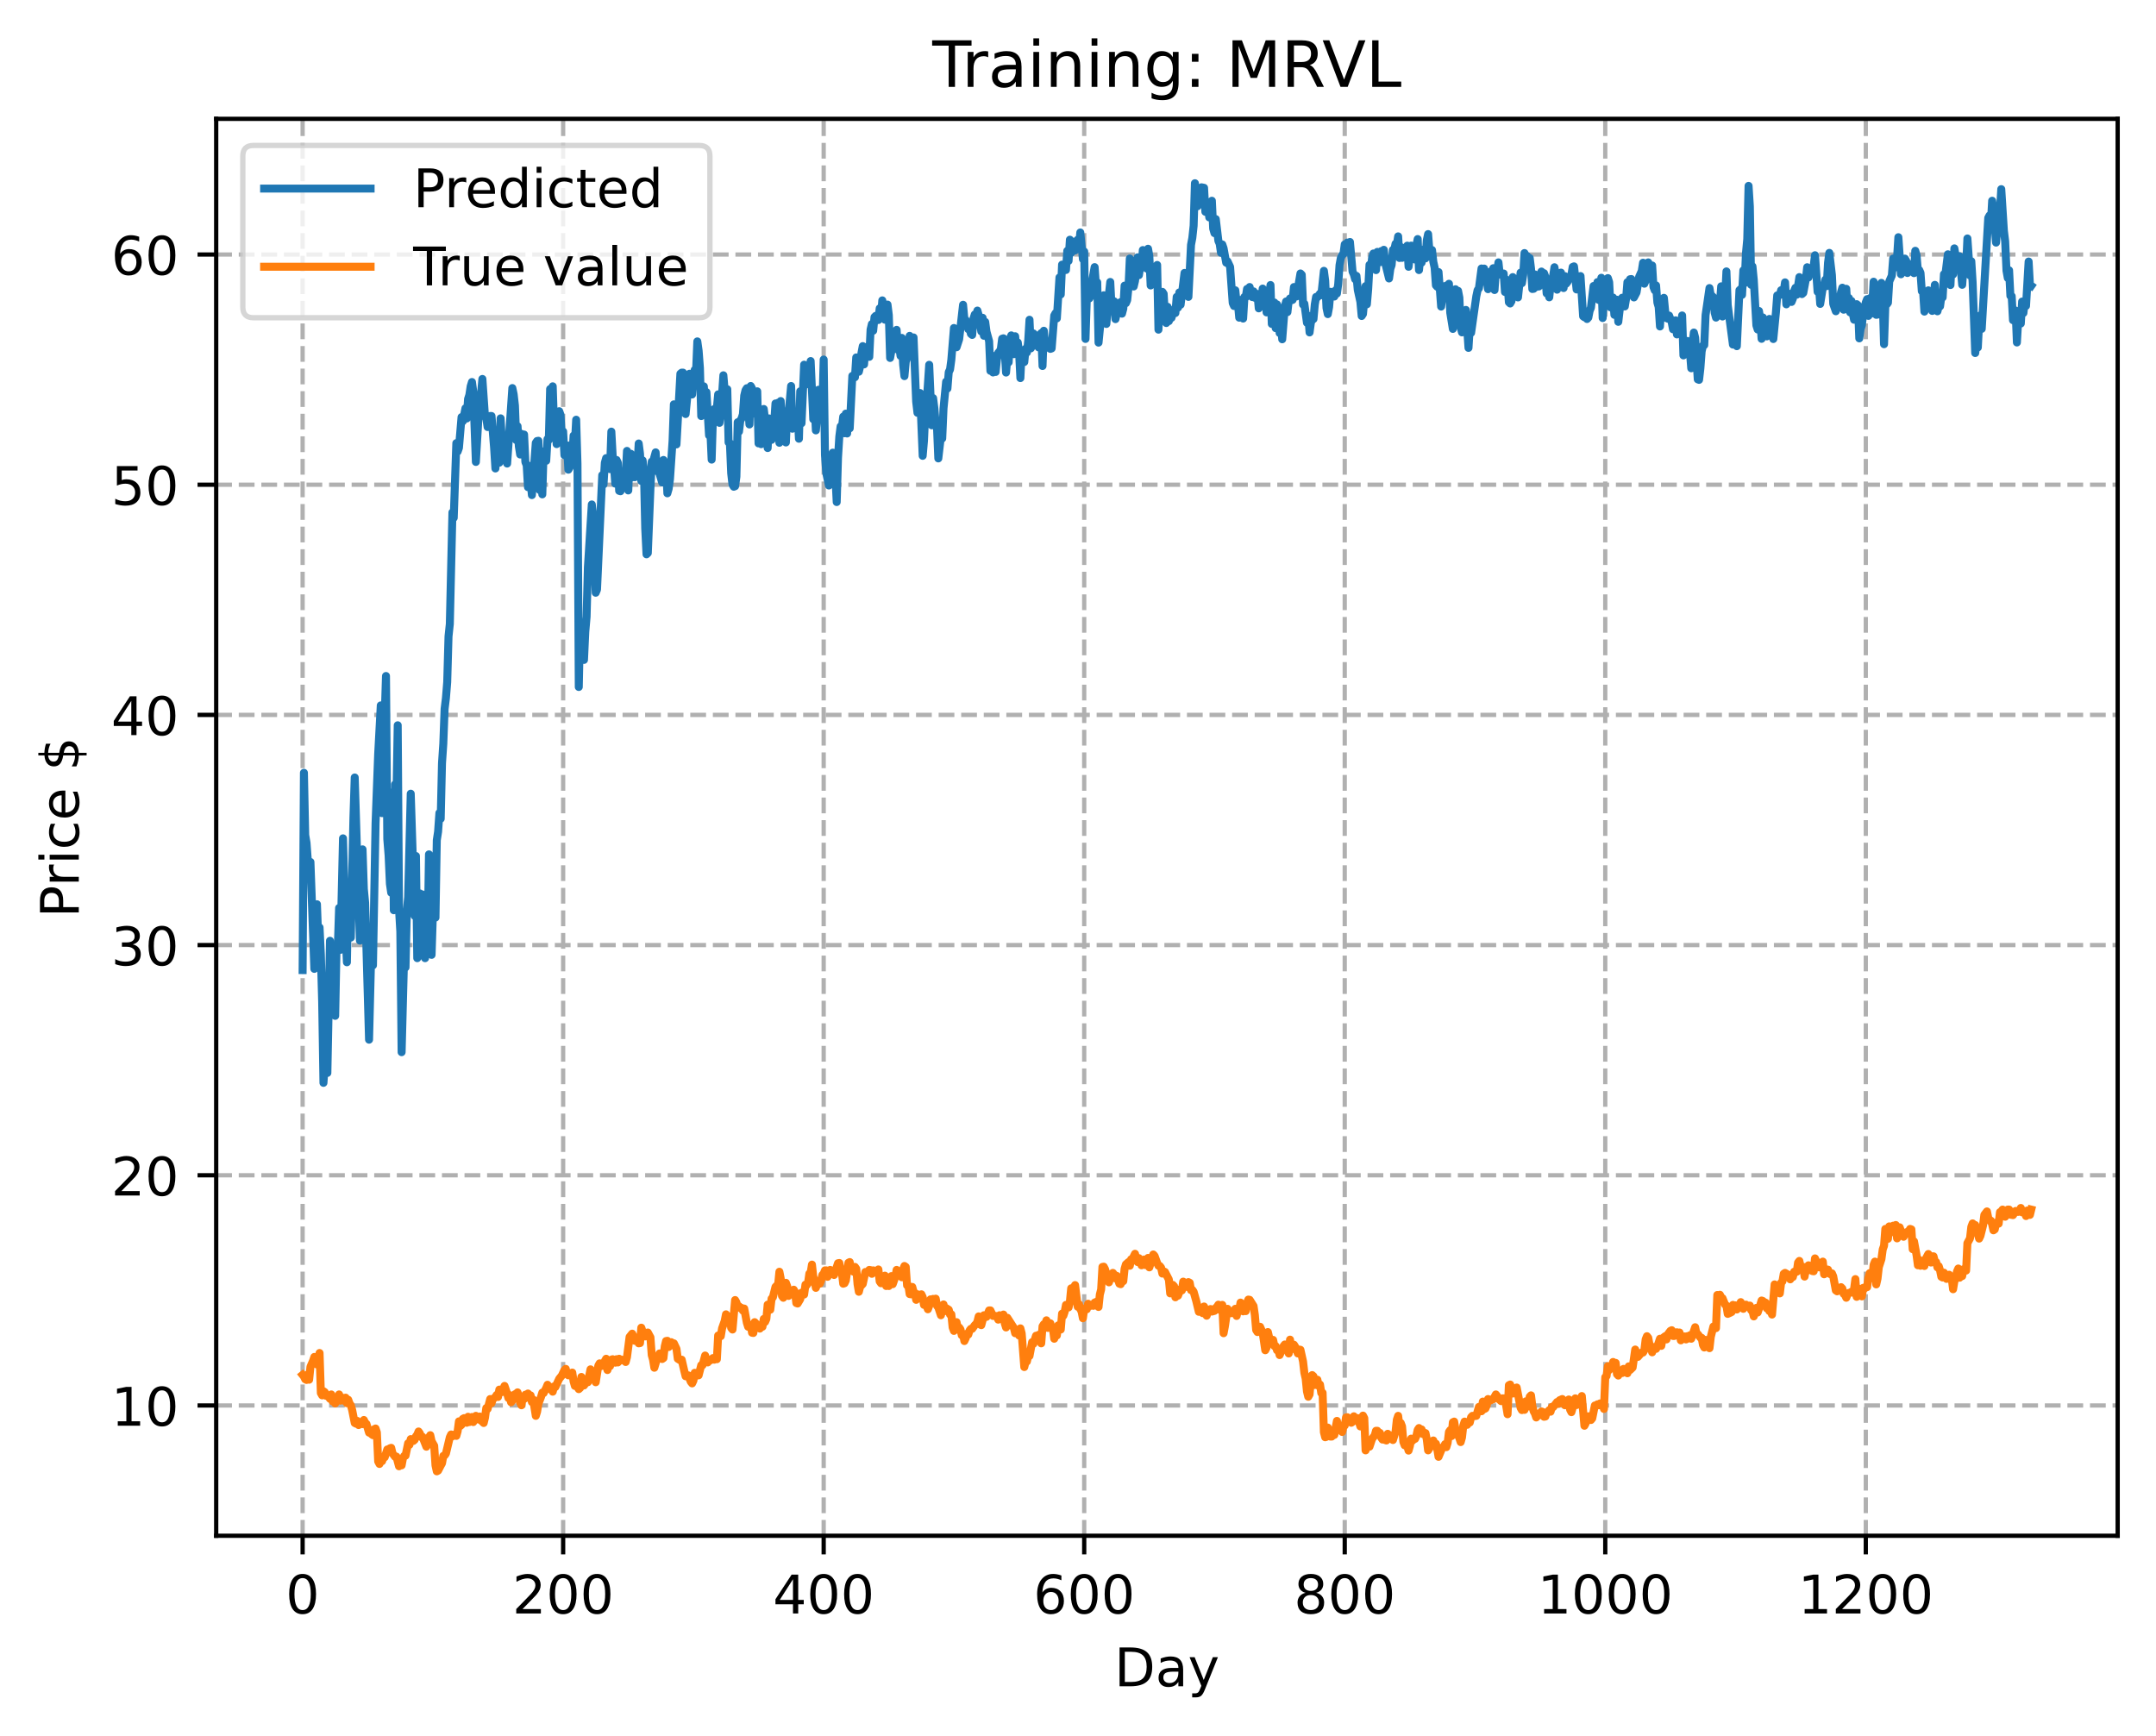 <?xml version="1.0" encoding="utf-8" standalone="no"?>
<!DOCTYPE svg PUBLIC "-//W3C//DTD SVG 1.1//EN"
  "http://www.w3.org/Graphics/SVG/1.1/DTD/svg11.dtd">
<!-- Created with matplotlib (https://matplotlib.org/) -->
<svg height="325.986pt" version="1.1" viewBox="0 0 404.923 325.986" width="404.923pt" xmlns="http://www.w3.org/2000/svg" xmlns:xlink="http://www.w3.org/1999/xlink">
 <defs>
  <style type="text/css">
*{stroke-linecap:butt;stroke-linejoin:round;}
  </style>
 </defs>
 <g id="figure_1">
  <g id="patch_1">
   <path d="M 0 325.986 
L 404.923 325.986 
L 404.923 0 
L 0 0 
z
" style="fill:#ffffff;"/>
  </g>
  <g id="axes_1">
   <g id="patch_2">
    <path d="M 40.603 288.43 
L 397.723 288.43 
L 397.723 22.318 
L 40.603 22.318 
z
" style="fill:#ffffff;"/>
   </g>
   <g id="matplotlib.axis_1">
    <g id="xtick_1">
     <g id="line2d_1">
      <path clip-path="url(#p98250b354a)" d="M 56.836 288.43 
L 56.836 22.318 
" style="fill:none;stroke:#b0b0b0;stroke-dasharray:2.96,1.28;stroke-dashoffset:0;stroke-width:0.8;"/>
     </g>
     <g id="line2d_2">
      <defs>
       <path d="M 0 0 
L 0 3.5 
" id="me7b2a83c20" style="stroke:#000000;stroke-width:0.8;"/>
      </defs>
      <g>
       <use style="stroke:#000000;stroke-width:0.8;" x="56.836" xlink:href="#me7b2a83c20" y="288.43"/>
      </g>
     </g>
     <g id="text_1">
      <!-- 0 -->
      <defs>
       <path d="M 31.781 66.406 
Q 24.172 66.406 20.328 58.906 
Q 16.5 51.422 16.5 36.375 
Q 16.5 21.391 20.328 13.891 
Q 24.172 6.391 31.781 6.391 
Q 39.453 6.391 43.281 13.891 
Q 47.125 21.391 47.125 36.375 
Q 47.125 51.422 43.281 58.906 
Q 39.453 66.406 31.781 66.406 
z
M 31.781 74.219 
Q 44.047 74.219 50.516 64.516 
Q 56.984 54.828 56.984 36.375 
Q 56.984 17.969 50.516 8.266 
Q 44.047 -1.422 31.781 -1.422 
Q 19.531 -1.422 13.062 8.266 
Q 6.594 17.969 6.594 36.375 
Q 6.594 54.828 13.062 64.516 
Q 19.531 74.219 31.781 74.219 
z
" id="DejaVuSans-48"/>
      </defs>
      <g transform="translate(53.655 303.029)scale(0.1 -0.1)">
       <use xlink:href="#DejaVuSans-48"/>
      </g>
     </g>
    </g>
    <g id="xtick_2">
     <g id="line2d_3">
      <path clip-path="url(#p98250b354a)" d="M 105.766 288.43 
L 105.766 22.318 
" style="fill:none;stroke:#b0b0b0;stroke-dasharray:2.96,1.28;stroke-dashoffset:0;stroke-width:0.8;"/>
     </g>
     <g id="line2d_4">
      <g>
       <use style="stroke:#000000;stroke-width:0.8;" x="105.766" xlink:href="#me7b2a83c20" y="288.43"/>
      </g>
     </g>
     <g id="text_2">
      <!-- 200 -->
      <defs>
       <path d="M 19.188 8.297 
L 53.609 8.297 
L 53.609 0 
L 7.328 0 
L 7.328 8.297 
Q 12.938 14.109 22.625 23.891 
Q 32.328 33.688 34.812 36.531 
Q 39.547 41.844 41.422 45.531 
Q 43.312 49.219 43.312 52.781 
Q 43.312 58.594 39.234 62.25 
Q 35.156 65.922 28.609 65.922 
Q 23.969 65.922 18.812 64.312 
Q 13.672 62.703 7.812 59.422 
L 7.812 69.391 
Q 13.766 71.781 18.938 73 
Q 24.125 74.219 28.422 74.219 
Q 39.75 74.219 46.484 68.547 
Q 53.219 62.891 53.219 53.422 
Q 53.219 48.922 51.531 44.891 
Q 49.859 40.875 45.406 35.406 
Q 44.188 33.984 37.641 27.219 
Q 31.109 20.453 19.188 8.297 
z
" id="DejaVuSans-50"/>
      </defs>
      <g transform="translate(96.223 303.029)scale(0.1 -0.1)">
       <use xlink:href="#DejaVuSans-50"/>
       <use x="63.623" xlink:href="#DejaVuSans-48"/>
       <use x="127.246" xlink:href="#DejaVuSans-48"/>
      </g>
     </g>
    </g>
    <g id="xtick_3">
     <g id="line2d_5">
      <path clip-path="url(#p98250b354a)" d="M 154.697 288.43 
L 154.697 22.318 
" style="fill:none;stroke:#b0b0b0;stroke-dasharray:2.96,1.28;stroke-dashoffset:0;stroke-width:0.8;"/>
     </g>
     <g id="line2d_6">
      <g>
       <use style="stroke:#000000;stroke-width:0.8;" x="154.697" xlink:href="#me7b2a83c20" y="288.43"/>
      </g>
     </g>
     <g id="text_3">
      <!-- 400 -->
      <defs>
       <path d="M 37.797 64.312 
L 12.891 25.391 
L 37.797 25.391 
z
M 35.203 72.906 
L 47.609 72.906 
L 47.609 25.391 
L 58.016 25.391 
L 58.016 17.188 
L 47.609 17.188 
L 47.609 0 
L 37.797 0 
L 37.797 17.188 
L 4.891 17.188 
L 4.891 26.703 
z
" id="DejaVuSans-52"/>
      </defs>
      <g transform="translate(145.153 303.029)scale(0.1 -0.1)">
       <use xlink:href="#DejaVuSans-52"/>
       <use x="63.623" xlink:href="#DejaVuSans-48"/>
       <use x="127.246" xlink:href="#DejaVuSans-48"/>
      </g>
     </g>
    </g>
    <g id="xtick_4">
     <g id="line2d_7">
      <path clip-path="url(#p98250b354a)" d="M 203.628 288.43 
L 203.628 22.318 
" style="fill:none;stroke:#b0b0b0;stroke-dasharray:2.96,1.28;stroke-dashoffset:0;stroke-width:0.8;"/>
     </g>
     <g id="line2d_8">
      <g>
       <use style="stroke:#000000;stroke-width:0.8;" x="203.628" xlink:href="#me7b2a83c20" y="288.43"/>
      </g>
     </g>
     <g id="text_4">
      <!-- 600 -->
      <defs>
       <path d="M 33.016 40.375 
Q 26.375 40.375 22.484 35.828 
Q 18.609 31.297 18.609 23.391 
Q 18.609 15.531 22.484 10.953 
Q 26.375 6.391 33.016 6.391 
Q 39.656 6.391 43.531 10.953 
Q 47.406 15.531 47.406 23.391 
Q 47.406 31.297 43.531 35.828 
Q 39.656 40.375 33.016 40.375 
z
M 52.594 71.297 
L 52.594 62.312 
Q 48.875 64.062 45.094 64.984 
Q 41.312 65.922 37.594 65.922 
Q 27.828 65.922 22.672 59.328 
Q 17.531 52.734 16.797 39.406 
Q 19.672 43.656 24.016 45.922 
Q 28.375 48.188 33.594 48.188 
Q 44.578 48.188 50.953 41.516 
Q 57.328 34.859 57.328 23.391 
Q 57.328 12.156 50.688 5.359 
Q 44.047 -1.422 33.016 -1.422 
Q 20.359 -1.422 13.672 8.266 
Q 6.984 17.969 6.984 36.375 
Q 6.984 53.656 15.188 63.938 
Q 23.391 74.219 37.203 74.219 
Q 40.922 74.219 44.703 73.484 
Q 48.484 72.75 52.594 71.297 
z
" id="DejaVuSans-54"/>
      </defs>
      <g transform="translate(194.084 303.029)scale(0.1 -0.1)">
       <use xlink:href="#DejaVuSans-54"/>
       <use x="63.623" xlink:href="#DejaVuSans-48"/>
       <use x="127.246" xlink:href="#DejaVuSans-48"/>
      </g>
     </g>
    </g>
    <g id="xtick_5">
     <g id="line2d_9">
      <path clip-path="url(#p98250b354a)" d="M 252.558 288.43 
L 252.558 22.318 
" style="fill:none;stroke:#b0b0b0;stroke-dasharray:2.96,1.28;stroke-dashoffset:0;stroke-width:0.8;"/>
     </g>
     <g id="line2d_10">
      <g>
       <use style="stroke:#000000;stroke-width:0.8;" x="252.558" xlink:href="#me7b2a83c20" y="288.43"/>
      </g>
     </g>
     <g id="text_5">
      <!-- 800 -->
      <defs>
       <path d="M 31.781 34.625 
Q 24.75 34.625 20.719 30.859 
Q 16.703 27.094 16.703 20.516 
Q 16.703 13.922 20.719 10.156 
Q 24.75 6.391 31.781 6.391 
Q 38.812 6.391 42.859 10.172 
Q 46.922 13.969 46.922 20.516 
Q 46.922 27.094 42.891 30.859 
Q 38.875 34.625 31.781 34.625 
z
M 21.922 38.812 
Q 15.578 40.375 12.031 44.719 
Q 8.5 49.078 8.5 55.328 
Q 8.5 64.062 14.719 69.141 
Q 20.953 74.219 31.781 74.219 
Q 42.672 74.219 48.875 69.141 
Q 55.078 64.062 55.078 55.328 
Q 55.078 49.078 51.531 44.719 
Q 48 40.375 41.703 38.812 
Q 48.828 37.156 52.797 32.312 
Q 56.781 27.484 56.781 20.516 
Q 56.781 9.906 50.312 4.234 
Q 43.844 -1.422 31.781 -1.422 
Q 19.734 -1.422 13.25 4.234 
Q 6.781 9.906 6.781 20.516 
Q 6.781 27.484 10.781 32.312 
Q 14.797 37.156 21.922 38.812 
z
M 18.312 54.391 
Q 18.312 48.734 21.844 45.562 
Q 25.391 42.391 31.781 42.391 
Q 38.141 42.391 41.719 45.562 
Q 45.312 48.734 45.312 54.391 
Q 45.312 60.062 41.719 63.234 
Q 38.141 66.406 31.781 66.406 
Q 25.391 66.406 21.844 63.234 
Q 18.312 60.062 18.312 54.391 
z
" id="DejaVuSans-56"/>
      </defs>
      <g transform="translate(243.015 303.029)scale(0.1 -0.1)">
       <use xlink:href="#DejaVuSans-56"/>
       <use x="63.623" xlink:href="#DejaVuSans-48"/>
       <use x="127.246" xlink:href="#DejaVuSans-48"/>
      </g>
     </g>
    </g>
    <g id="xtick_6">
     <g id="line2d_11">
      <path clip-path="url(#p98250b354a)" d="M 301.489 288.43 
L 301.489 22.318 
" style="fill:none;stroke:#b0b0b0;stroke-dasharray:2.96,1.28;stroke-dashoffset:0;stroke-width:0.8;"/>
     </g>
     <g id="line2d_12">
      <g>
       <use style="stroke:#000000;stroke-width:0.8;" x="301.489" xlink:href="#me7b2a83c20" y="288.43"/>
      </g>
     </g>
     <g id="text_6">
      <!-- 1000 -->
      <defs>
       <path d="M 12.406 8.297 
L 28.516 8.297 
L 28.516 63.922 
L 10.984 60.406 
L 10.984 69.391 
L 28.422 72.906 
L 38.281 72.906 
L 38.281 8.297 
L 54.391 8.297 
L 54.391 0 
L 12.406 0 
z
" id="DejaVuSans-49"/>
      </defs>
      <g transform="translate(288.764 303.029)scale(0.1 -0.1)">
       <use xlink:href="#DejaVuSans-49"/>
       <use x="63.623" xlink:href="#DejaVuSans-48"/>
       <use x="127.246" xlink:href="#DejaVuSans-48"/>
       <use x="190.869" xlink:href="#DejaVuSans-48"/>
      </g>
     </g>
    </g>
    <g id="xtick_7">
     <g id="line2d_13">
      <path clip-path="url(#p98250b354a)" d="M 350.419 288.43 
L 350.419 22.318 
" style="fill:none;stroke:#b0b0b0;stroke-dasharray:2.96,1.28;stroke-dashoffset:0;stroke-width:0.8;"/>
     </g>
     <g id="line2d_14">
      <g>
       <use style="stroke:#000000;stroke-width:0.8;" x="350.419" xlink:href="#me7b2a83c20" y="288.43"/>
      </g>
     </g>
     <g id="text_7">
      <!-- 1200 -->
      <g transform="translate(337.694 303.029)scale(0.1 -0.1)">
       <use xlink:href="#DejaVuSans-49"/>
       <use x="63.623" xlink:href="#DejaVuSans-50"/>
       <use x="127.246" xlink:href="#DejaVuSans-48"/>
       <use x="190.869" xlink:href="#DejaVuSans-48"/>
      </g>
     </g>
    </g>
    <g id="text_8">
     <!-- Day -->
     <defs>
      <path d="M 19.672 64.797 
L 19.672 8.109 
L 31.594 8.109 
Q 46.688 8.109 53.688 14.938 
Q 60.688 21.781 60.688 36.531 
Q 60.688 51.172 53.688 57.984 
Q 46.688 64.797 31.594 64.797 
z
M 9.812 72.906 
L 30.078 72.906 
Q 51.266 72.906 61.172 64.094 
Q 71.094 55.281 71.094 36.531 
Q 71.094 17.672 61.125 8.828 
Q 51.172 0 30.078 0 
L 9.812 0 
z
" id="DejaVuSans-68"/>
      <path d="M 34.281 27.484 
Q 23.391 27.484 19.188 25 
Q 14.984 22.516 14.984 16.5 
Q 14.984 11.719 18.141 8.906 
Q 21.297 6.109 26.703 6.109 
Q 34.188 6.109 38.703 11.406 
Q 43.219 16.703 43.219 25.484 
L 43.219 27.484 
z
M 52.203 31.203 
L 52.203 0 
L 43.219 0 
L 43.219 8.297 
Q 40.141 3.328 35.547 0.953 
Q 30.953 -1.422 24.312 -1.422 
Q 15.922 -1.422 10.953 3.297 
Q 6 8.016 6 15.922 
Q 6 25.141 12.172 29.828 
Q 18.359 34.516 30.609 34.516 
L 43.219 34.516 
L 43.219 35.406 
Q 43.219 41.609 39.141 45 
Q 35.062 48.391 27.688 48.391 
Q 23 48.391 18.547 47.266 
Q 14.109 46.141 10.016 43.891 
L 10.016 52.203 
Q 14.938 54.109 19.578 55.047 
Q 24.219 56 28.609 56 
Q 40.484 56 46.344 49.844 
Q 52.203 43.703 52.203 31.203 
z
" id="DejaVuSans-97"/>
      <path d="M 32.172 -5.078 
Q 28.375 -14.844 24.75 -17.812 
Q 21.141 -20.797 15.094 -20.797 
L 7.906 -20.797 
L 7.906 -13.281 
L 13.188 -13.281 
Q 16.891 -13.281 18.938 -11.516 
Q 21 -9.766 23.484 -3.219 
L 25.094 0.875 
L 2.984 54.688 
L 12.5 54.688 
L 29.594 11.922 
L 46.688 54.688 
L 56.203 54.688 
z
" id="DejaVuSans-121"/>
     </defs>
     <g transform="translate(209.29 316.707)scale(0.1 -0.1)">
      <use xlink:href="#DejaVuSans-68"/>
      <use x="77.002" xlink:href="#DejaVuSans-97"/>
      <use x="138.281" xlink:href="#DejaVuSans-121"/>
     </g>
    </g>
   </g>
   <g id="matplotlib.axis_2">
    <g id="ytick_1">
     <g id="line2d_15">
      <path clip-path="url(#p98250b354a)" d="M 40.603 263.969 
L 397.723 263.969 
" style="fill:none;stroke:#b0b0b0;stroke-dasharray:2.96,1.28;stroke-dashoffset:0;stroke-width:0.8;"/>
     </g>
     <g id="line2d_16">
      <defs>
       <path d="M 0 0 
L -3.5 0 
" id="mb9929e4e69" style="stroke:#000000;stroke-width:0.8;"/>
      </defs>
      <g>
       <use style="stroke:#000000;stroke-width:0.8;" x="40.603" xlink:href="#mb9929e4e69" y="263.969"/>
      </g>
     </g>
     <g id="text_9">
      <!-- 10 -->
      <g transform="translate(20.878 267.768)scale(0.1 -0.1)">
       <use xlink:href="#DejaVuSans-49"/>
       <use x="63.623" xlink:href="#DejaVuSans-48"/>
      </g>
     </g>
    </g>
    <g id="ytick_2">
     <g id="line2d_17">
      <path clip-path="url(#p98250b354a)" d="M 40.603 220.735 
L 397.723 220.735 
" style="fill:none;stroke:#b0b0b0;stroke-dasharray:2.96,1.28;stroke-dashoffset:0;stroke-width:0.8;"/>
     </g>
     <g id="line2d_18">
      <g>
       <use style="stroke:#000000;stroke-width:0.8;" x="40.603" xlink:href="#mb9929e4e69" y="220.735"/>
      </g>
     </g>
     <g id="text_10">
      <!-- 20 -->
      <g transform="translate(20.878 224.534)scale(0.1 -0.1)">
       <use xlink:href="#DejaVuSans-50"/>
       <use x="63.623" xlink:href="#DejaVuSans-48"/>
      </g>
     </g>
    </g>
    <g id="ytick_3">
     <g id="line2d_19">
      <path clip-path="url(#p98250b354a)" d="M 40.603 177.501 
L 397.723 177.501 
" style="fill:none;stroke:#b0b0b0;stroke-dasharray:2.96,1.28;stroke-dashoffset:0;stroke-width:0.8;"/>
     </g>
     <g id="line2d_20">
      <g>
       <use style="stroke:#000000;stroke-width:0.8;" x="40.603" xlink:href="#mb9929e4e69" y="177.501"/>
      </g>
     </g>
     <g id="text_11">
      <!-- 30 -->
      <defs>
       <path d="M 40.578 39.312 
Q 47.656 37.797 51.625 33 
Q 55.609 28.219 55.609 21.188 
Q 55.609 10.406 48.188 4.484 
Q 40.766 -1.422 27.094 -1.422 
Q 22.516 -1.422 17.656 -0.516 
Q 12.797 0.391 7.625 2.203 
L 7.625 11.719 
Q 11.719 9.328 16.594 8.109 
Q 21.484 6.891 26.812 6.891 
Q 36.078 6.891 40.938 10.547 
Q 45.797 14.203 45.797 21.188 
Q 45.797 27.641 41.281 31.266 
Q 36.766 34.906 28.719 34.906 
L 20.219 34.906 
L 20.219 43.016 
L 29.109 43.016 
Q 36.375 43.016 40.234 45.922 
Q 44.094 48.828 44.094 54.297 
Q 44.094 59.906 40.109 62.906 
Q 36.141 65.922 28.719 65.922 
Q 24.656 65.922 20.016 65.031 
Q 15.375 64.156 9.812 62.312 
L 9.812 71.094 
Q 15.438 72.656 20.344 73.438 
Q 25.25 74.219 29.594 74.219 
Q 40.828 74.219 47.359 69.109 
Q 53.906 64.016 53.906 55.328 
Q 53.906 49.266 50.438 45.094 
Q 46.969 40.922 40.578 39.312 
z
" id="DejaVuSans-51"/>
      </defs>
      <g transform="translate(20.878 181.3)scale(0.1 -0.1)">
       <use xlink:href="#DejaVuSans-51"/>
       <use x="63.623" xlink:href="#DejaVuSans-48"/>
      </g>
     </g>
    </g>
    <g id="ytick_4">
     <g id="line2d_21">
      <path clip-path="url(#p98250b354a)" d="M 40.603 134.267 
L 397.723 134.267 
" style="fill:none;stroke:#b0b0b0;stroke-dasharray:2.96,1.28;stroke-dashoffset:0;stroke-width:0.8;"/>
     </g>
     <g id="line2d_22">
      <g>
       <use style="stroke:#000000;stroke-width:0.8;" x="40.603" xlink:href="#mb9929e4e69" y="134.267"/>
      </g>
     </g>
     <g id="text_12">
      <!-- 40 -->
      <g transform="translate(20.878 138.066)scale(0.1 -0.1)">
       <use xlink:href="#DejaVuSans-52"/>
       <use x="63.623" xlink:href="#DejaVuSans-48"/>
      </g>
     </g>
    </g>
    <g id="ytick_5">
     <g id="line2d_23">
      <path clip-path="url(#p98250b354a)" d="M 40.603 91.033 
L 397.723 91.033 
" style="fill:none;stroke:#b0b0b0;stroke-dasharray:2.96,1.28;stroke-dashoffset:0;stroke-width:0.8;"/>
     </g>
     <g id="line2d_24">
      <g>
       <use style="stroke:#000000;stroke-width:0.8;" x="40.603" xlink:href="#mb9929e4e69" y="91.033"/>
      </g>
     </g>
     <g id="text_13">
      <!-- 50 -->
      <defs>
       <path d="M 10.797 72.906 
L 49.516 72.906 
L 49.516 64.594 
L 19.828 64.594 
L 19.828 46.734 
Q 21.969 47.469 24.109 47.828 
Q 26.266 48.188 28.422 48.188 
Q 40.625 48.188 47.75 41.5 
Q 54.891 34.812 54.891 23.391 
Q 54.891 11.625 47.562 5.094 
Q 40.234 -1.422 26.906 -1.422 
Q 22.312 -1.422 17.547 -0.641 
Q 12.797 0.141 7.719 1.703 
L 7.719 11.625 
Q 12.109 9.234 16.797 8.062 
Q 21.484 6.891 26.703 6.891 
Q 35.156 6.891 40.078 11.328 
Q 45.016 15.766 45.016 23.391 
Q 45.016 31 40.078 35.438 
Q 35.156 39.891 26.703 39.891 
Q 22.75 39.891 18.812 39.016 
Q 14.891 38.141 10.797 36.281 
z
" id="DejaVuSans-53"/>
      </defs>
      <g transform="translate(20.878 94.832)scale(0.1 -0.1)">
       <use xlink:href="#DejaVuSans-53"/>
       <use x="63.623" xlink:href="#DejaVuSans-48"/>
      </g>
     </g>
    </g>
    <g id="ytick_6">
     <g id="line2d_25">
      <path clip-path="url(#p98250b354a)" d="M 40.603 47.799 
L 397.723 47.799 
" style="fill:none;stroke:#b0b0b0;stroke-dasharray:2.96,1.28;stroke-dashoffset:0;stroke-width:0.8;"/>
     </g>
     <g id="line2d_26">
      <g>
       <use style="stroke:#000000;stroke-width:0.8;" x="40.603" xlink:href="#mb9929e4e69" y="47.799"/>
      </g>
     </g>
     <g id="text_14">
      <!-- 60 -->
      <g transform="translate(20.878 51.598)scale(0.1 -0.1)">
       <use xlink:href="#DejaVuSans-54"/>
       <use x="63.623" xlink:href="#DejaVuSans-48"/>
      </g>
     </g>
    </g>
    <g id="text_15">
     <!-- Price $ -->
     <defs>
      <path d="M 19.672 64.797 
L 19.672 37.406 
L 32.078 37.406 
Q 38.969 37.406 42.719 40.969 
Q 46.484 44.531 46.484 51.125 
Q 46.484 57.672 42.719 61.234 
Q 38.969 64.797 32.078 64.797 
z
M 9.812 72.906 
L 32.078 72.906 
Q 44.344 72.906 50.609 67.359 
Q 56.891 61.812 56.891 51.125 
Q 56.891 40.328 50.609 34.812 
Q 44.344 29.297 32.078 29.297 
L 19.672 29.297 
L 19.672 0 
L 9.812 0 
z
" id="DejaVuSans-80"/>
      <path d="M 41.109 46.297 
Q 39.594 47.172 37.812 47.578 
Q 36.031 48 33.891 48 
Q 26.266 48 22.188 43.047 
Q 18.109 38.094 18.109 28.812 
L 18.109 0 
L 9.078 0 
L 9.078 54.688 
L 18.109 54.688 
L 18.109 46.188 
Q 20.953 51.172 25.484 53.578 
Q 30.031 56 36.531 56 
Q 37.453 56 38.578 55.875 
Q 39.703 55.766 41.062 55.516 
z
" id="DejaVuSans-114"/>
      <path d="M 9.422 54.688 
L 18.406 54.688 
L 18.406 0 
L 9.422 0 
z
M 9.422 75.984 
L 18.406 75.984 
L 18.406 64.594 
L 9.422 64.594 
z
" id="DejaVuSans-105"/>
      <path d="M 48.781 52.594 
L 48.781 44.188 
Q 44.969 46.297 41.141 47.344 
Q 37.312 48.391 33.406 48.391 
Q 24.656 48.391 19.812 42.844 
Q 14.984 37.312 14.984 27.297 
Q 14.984 17.281 19.812 11.734 
Q 24.656 6.203 33.406 6.203 
Q 37.312 6.203 41.141 7.25 
Q 44.969 8.297 48.781 10.406 
L 48.781 2.094 
Q 45.016 0.344 40.984 -0.531 
Q 36.969 -1.422 32.422 -1.422 
Q 20.062 -1.422 12.781 6.344 
Q 5.516 14.109 5.516 27.297 
Q 5.516 40.672 12.859 48.328 
Q 20.219 56 33.016 56 
Q 37.156 56 41.109 55.141 
Q 45.062 54.297 48.781 52.594 
z
" id="DejaVuSans-99"/>
      <path d="M 56.203 29.594 
L 56.203 25.203 
L 14.891 25.203 
Q 15.484 15.922 20.484 11.062 
Q 25.484 6.203 34.422 6.203 
Q 39.594 6.203 44.453 7.469 
Q 49.312 8.734 54.109 11.281 
L 54.109 2.781 
Q 49.266 0.734 44.188 -0.344 
Q 39.109 -1.422 33.891 -1.422 
Q 20.797 -1.422 13.156 6.188 
Q 5.516 13.812 5.516 26.812 
Q 5.516 40.234 12.766 48.109 
Q 20.016 56 32.328 56 
Q 43.359 56 49.781 48.891 
Q 56.203 41.797 56.203 29.594 
z
M 47.219 32.234 
Q 47.125 39.594 43.094 43.984 
Q 39.062 48.391 32.422 48.391 
Q 24.906 48.391 20.391 44.141 
Q 15.875 39.891 15.188 32.172 
z
" id="DejaVuSans-101"/>
      <path id="DejaVuSans-32"/>
      <path d="M 33.797 -14.703 
L 28.906 -14.703 
L 28.859 0 
Q 23.734 0.094 18.609 1.188 
Q 13.484 2.297 8.297 4.5 
L 8.297 13.281 
Q 13.281 10.156 18.375 8.562 
Q 23.484 6.984 28.906 6.938 
L 28.906 29.203 
Q 18.109 30.953 13.203 35.156 
Q 8.297 39.359 8.297 46.688 
Q 8.297 54.641 13.625 59.219 
Q 18.953 63.812 28.906 64.5 
L 28.906 75.984 
L 33.797 75.984 
L 33.797 64.656 
Q 38.328 64.453 42.578 63.688 
Q 46.828 62.938 50.875 61.625 
L 50.875 53.078 
Q 46.828 55.125 42.547 56.25 
Q 38.281 57.375 33.797 57.562 
L 33.797 36.719 
Q 44.875 35.016 50.094 30.609 
Q 55.328 26.219 55.328 18.609 
Q 55.328 10.359 49.781 5.594 
Q 44.234 0.828 33.797 0.094 
z
M 28.906 37.594 
L 28.906 57.625 
Q 23.25 56.984 20.266 54.391 
Q 17.281 51.812 17.281 47.516 
Q 17.281 43.312 20.031 40.969 
Q 22.797 38.625 28.906 37.594 
z
M 33.797 28.219 
L 33.797 7.078 
Q 39.984 7.906 43.141 10.594 
Q 46.297 13.281 46.297 17.672 
Q 46.297 21.969 43.281 24.5 
Q 40.281 27.047 33.797 28.219 
z
" id="DejaVuSans-36"/>
     </defs>
     <g transform="translate(14.798 172.342)rotate(-90)scale(0.1 -0.1)">
      <use xlink:href="#DejaVuSans-80"/>
      <use x="58.553" xlink:href="#DejaVuSans-114"/>
      <use x="99.666" xlink:href="#DejaVuSans-105"/>
      <use x="127.449" xlink:href="#DejaVuSans-99"/>
      <use x="182.43" xlink:href="#DejaVuSans-101"/>
      <use x="243.953" xlink:href="#DejaVuSans-32"/>
      <use x="275.74" xlink:href="#DejaVuSans-36"/>
     </g>
    </g>
   </g>
   <g id="line2d_27">
    <path clip-path="url(#p98250b354a)" d="M 56.836 182.196 
L 57.081 145.139 
L 57.325 156.832 
L 57.57 158.305 
L 58.059 165.037 
L 58.304 161.889 
L 59.038 181.965 
L 59.527 169.833 
L 59.772 176.488 
L 60.016 174.189 
L 60.261 179.27 
L 60.506 188.155 
L 60.75 203.373 
L 60.995 199.873 
L 61.24 198.726 
L 61.484 201.513 
L 61.974 176.69 
L 62.218 186.651 
L 62.463 182.518 
L 62.952 190.789 
L 63.197 178.165 
L 63.441 178.103 
L 63.686 170.523 
L 63.931 178.394 
L 64.42 157.452 
L 64.909 175.422 
L 65.154 180.726 
L 65.399 167.376 
L 65.643 173.708 
L 65.888 176.092 
L 66.377 153.624 
L 66.622 146.022 
L 67.111 161.854 
L 67.601 176.663 
L 68.09 159.522 
L 68.335 166.977 
L 68.579 169.544 
L 69.313 195.263 
L 69.802 175.666 
L 70.047 181.304 
L 70.536 154.637 
L 71.026 141.624 
L 71.515 132.482 
L 71.76 152.719 
L 72.004 135.719 
L 72.249 134.702 
L 72.494 126.961 
L 72.738 157.573 
L 72.983 160.617 
L 73.228 165.983 
L 73.472 167.66 
L 73.717 148.807 
L 73.962 170.953 
L 74.206 147.305 
L 74.451 150.396 
L 74.696 136.216 
L 74.94 170.751 
L 75.185 174.953 
L 75.429 197.611 
L 75.919 178.732 
L 76.163 181.687 
L 76.408 171.041 
L 76.653 168.496 
L 77.142 149.065 
L 77.876 172.012 
L 78.121 160.773 
L 78.365 179.955 
L 78.61 178.168 
L 78.855 167.798 
L 79.099 177.814 
L 79.344 167.99 
L 79.589 179.35 
L 79.833 179.959 
L 80.078 170.111 
L 80.323 176.015 
L 80.567 160.46 
L 80.812 178.426 
L 81.056 179.335 
L 81.301 171.621 
L 81.546 171.29 
L 81.79 172.334 
L 82.035 157.799 
L 82.28 156.194 
L 82.524 152.681 
L 82.769 153.779 
L 83.014 143.323 
L 83.258 139.706 
L 83.503 133.132 
L 83.748 131.124 
L 83.992 128.115 
L 84.237 119.525 
L 84.482 117.192 
L 84.971 96.236 
L 85.216 97.259 
L 85.705 83.226 
L 85.95 84.808 
L 86.194 84.115 
L 86.684 78.334 
L 86.928 79.124 
L 87.417 76.674 
L 87.662 78.599 
L 87.907 74.942 
L 88.151 74.174 
L 88.396 72.555 
L 88.641 71.747 
L 88.885 73.587 
L 89.375 86.756 
L 89.864 78.337 
L 90.353 73.92 
L 90.598 71.173 
L 91.087 78.248 
L 91.332 78.547 
L 91.577 80.204 
L 91.821 79.945 
L 92.066 78.126 
L 92.311 78.131 
L 92.8 84.12 
L 93.044 87.982 
L 93.534 82.314 
L 93.778 86.897 
L 94.023 78.57 
L 94.268 83.289 
L 94.512 84.739 
L 95.002 83.669 
L 95.246 87.061 
L 96.225 72.885 
L 96.47 74.047 
L 96.714 76.187 
L 96.959 82.657 
L 97.204 80.046 
L 97.448 83.835 
L 97.693 85.363 
L 97.938 81.478 
L 98.182 82.912 
L 98.427 81.61 
L 98.672 86.769 
L 98.916 87.365 
L 99.161 91.497 
L 99.405 87.505 
L 99.895 92.985 
L 100.629 83.171 
L 100.873 82.823 
L 101.118 82.785 
L 101.363 92.043 
L 101.607 85.817 
L 101.852 92.848 
L 102.097 84.779 
L 102.341 84.761 
L 102.586 86.543 
L 102.831 82.451 
L 103.075 82.638 
L 103.32 73.061 
L 103.565 74.329 
L 103.809 72.557 
L 104.054 80.053 
L 104.299 78.43 
L 104.543 83.41 
L 104.788 77.462 
L 105.032 77.232 
L 105.277 77.935 
L 105.522 82.451 
L 105.766 81.035 
L 106.011 85.5 
L 106.256 85.426 
L 106.5 83.662 
L 106.745 88.212 
L 106.99 87.792 
L 107.234 83.57 
L 107.479 85.851 
L 107.724 81.816 
L 107.968 83.428 
L 108.213 78.83 
L 108.458 87.135 
L 108.702 129.024 
L 108.947 117.392 
L 109.192 122.942 
L 109.436 123.178 
L 109.681 123.94 
L 109.926 118.65 
L 110.17 115.814 
L 110.415 106.546 
L 111.149 94.743 
L 111.393 96.924 
L 111.883 111.321 
L 112.127 110.726 
L 113.106 89.243 
L 113.351 90.994 
L 113.595 86.919 
L 113.84 86.045 
L 114.085 87.482 
L 114.329 87.103 
L 114.574 88.106 
L 114.819 81.064 
L 115.063 85.557 
L 115.308 87.481 
L 115.553 90.826 
L 115.797 86.389 
L 116.042 86.917 
L 116.287 92.187 
L 116.531 92.26 
L 116.776 89.449 
L 117.02 90.564 
L 117.265 88.907 
L 117.51 89.449 
L 117.754 84.688 
L 117.999 92.109 
L 118.244 85.67 
L 118.488 85.226 
L 118.733 89.659 
L 118.978 87.278 
L 119.222 89.627 
L 119.467 89.516 
L 119.712 87.824 
L 119.956 83.295 
L 120.201 85.207 
L 120.446 90.326 
L 120.69 86.465 
L 120.935 88.229 
L 121.18 99.214 
L 121.424 104.105 
L 121.669 103.863 
L 122.158 91.726 
L 122.403 86.701 
L 122.648 86.731 
L 123.137 84.958 
L 123.381 88.475 
L 123.626 86.931 
L 123.871 88.951 
L 124.36 90.621 
L 124.605 86.388 
L 124.849 89.418 
L 125.094 87.326 
L 125.339 92.648 
L 125.583 91.793 
L 125.828 90.008 
L 126.317 82.796 
L 126.562 75.939 
L 126.807 80.812 
L 127.051 83.468 
L 127.785 70.189 
L 128.03 69.986 
L 128.275 69.986 
L 128.519 70.363 
L 128.764 77.762 
L 129.253 72.74 
L 129.498 70.195 
L 129.742 71.436 
L 129.987 74.088 
L 130.232 70.893 
L 130.476 69.466 
L 130.721 70.002 
L 130.966 64.118 
L 131.21 65.872 
L 131.455 69.114 
L 131.7 78.143 
L 132.189 72.56 
L 132.434 75.962 
L 132.678 73.649 
L 133.168 81.77 
L 133.412 80.949 
L 133.657 86.322 
L 133.902 78.178 
L 134.146 76.828 
L 134.391 79.21 
L 134.88 74.063 
L 135.125 79.417 
L 135.369 77.605 
L 135.859 70.485 
L 136.103 73.416 
L 136.348 73.687 
L 136.593 73.102 
L 136.837 83.088 
L 137.082 83.208 
L 137.327 88.879 
L 137.571 91.027 
L 137.816 91.415 
L 138.061 91.316 
L 138.305 89.535 
L 138.55 79.299 
L 138.795 81.053 
L 139.039 79.002 
L 139.284 78.566 
L 139.529 77.795 
L 139.773 74.302 
L 140.018 73.296 
L 140.263 72.912 
L 140.752 79.721 
L 140.996 72.496 
L 141.241 72.94 
L 141.486 75.677 
L 141.73 74.386 
L 141.975 77.775 
L 142.22 73.493 
L 142.464 83.275 
L 142.709 79.878 
L 142.954 83.424 
L 143.443 76.814 
L 143.688 78.769 
L 143.932 79.791 
L 144.177 84.148 
L 144.422 78.584 
L 144.666 81.196 
L 144.911 82.611 
L 145.156 81.46 
L 145.4 79.447 
L 145.645 75.776 
L 145.89 76.586 
L 146.134 75.643 
L 146.379 83.159 
L 146.624 75.322 
L 146.868 79.982 
L 147.113 78.899 
L 147.602 83.098 
L 147.847 77.156 
L 148.091 77.844 
L 148.581 72.498 
L 148.825 80.517 
L 149.07 80.093 
L 149.315 80.292 
L 149.559 79.198 
L 149.804 77.593 
L 150.049 82.4 
L 150.293 73.485 
L 150.538 79.496 
L 151.027 68.494 
L 151.272 72.273 
L 151.517 70.918 
L 151.761 71.475 
L 152.006 71.14 
L 152.251 67.808 
L 152.74 78.735 
L 152.984 75.746 
L 153.229 80.832 
L 153.474 78.308 
L 153.718 73.203 
L 153.963 73.839 
L 154.208 75.795 
L 154.452 76.463 
L 154.697 67.527 
L 154.942 85.477 
L 155.186 88.852 
L 155.676 91.18 
L 155.92 86.291 
L 156.165 89.394 
L 156.41 85.016 
L 156.654 89.531 
L 156.899 89.479 
L 157.144 94.29 
L 157.388 85.96 
L 157.633 81.991 
L 157.878 80.079 
L 158.122 80.28 
L 158.367 78.252 
L 158.612 81.37 
L 158.856 77.686 
L 159.101 81.413 
L 159.345 77.809 
L 159.59 80.451 
L 160.079 70.595 
L 160.324 70.645 
L 160.569 70.851 
L 160.813 67.129 
L 161.058 67.582 
L 161.303 69.819 
L 161.547 68.787 
L 161.792 66.292 
L 162.037 65.007 
L 162.281 68.438 
L 162.526 65.248 
L 162.771 65.585 
L 163.015 65.061 
L 163.26 67.021 
L 163.505 61.896 
L 163.749 60.86 
L 163.994 62.12 
L 164.239 59.554 
L 164.483 59.311 
L 164.972 60.104 
L 165.217 57.908 
L 165.462 59.309 
L 165.706 56.416 
L 165.951 57.68 
L 166.196 60.046 
L 166.44 57.818 
L 166.685 57.205 
L 166.93 59.186 
L 167.174 67.227 
L 167.908 63.131 
L 168.153 62.784 
L 168.398 61.95 
L 168.642 65.7 
L 168.887 65.104 
L 169.132 66.841 
L 169.376 63.463 
L 169.621 68.469 
L 169.866 70.642 
L 170.11 67.944 
L 170.355 67.179 
L 170.844 63.08 
L 171.089 65.869 
L 171.333 64.21 
L 171.578 63.376 
L 172.067 75.417 
L 172.312 77.53 
L 172.557 76.859 
L 172.801 73.818 
L 173.291 85.61 
L 173.535 82.766 
L 173.78 77.371 
L 174.025 75.864 
L 174.514 68.513 
L 175.003 79.879 
L 175.248 74.77 
L 175.493 76.726 
L 175.737 79.686 
L 175.982 80.326 
L 176.227 86.095 
L 176.716 81.892 
L 176.96 82.359 
L 177.205 76.672 
L 177.694 71.679 
L 177.939 72.976 
L 178.184 69.883 
L 178.428 69.397 
L 178.673 67.567 
L 179.162 61.602 
L 179.407 62.904 
L 179.652 65.218 
L 180.141 63.713 
L 180.875 57.239 
L 181.12 59.938 
L 181.364 60.087 
L 181.854 61.825 
L 182.098 61.582 
L 182.343 62.692 
L 182.588 62.904 
L 182.832 59.823 
L 183.077 59.056 
L 183.321 59.426 
L 183.566 58.331 
L 183.811 59.208 
L 184.3 62.254 
L 184.545 59.684 
L 184.789 63.059 
L 185.034 60.459 
L 185.279 62.299 
L 185.768 64.076 
L 186.013 69.649 
L 186.257 66.734 
L 186.502 69.953 
L 186.747 68.719 
L 186.991 69.856 
L 187.236 67.484 
L 187.481 66.264 
L 187.725 66.015 
L 187.97 65.547 
L 188.215 63.613 
L 188.459 63.538 
L 188.704 66 
L 188.948 69.971 
L 189.193 67.141 
L 189.438 68.045 
L 189.682 63.643 
L 189.927 62.99 
L 190.172 64.343 
L 190.416 66.517 
L 190.661 63.152 
L 190.906 65.789 
L 191.15 64.324 
L 191.395 66.137 
L 191.64 71.01 
L 191.884 65.8 
L 192.129 66.223 
L 192.374 67.995 
L 192.618 65.5 
L 192.863 66.206 
L 193.108 64.064 
L 193.352 60.054 
L 193.597 65.434 
L 193.842 64.991 
L 194.086 62.62 
L 194.331 63.321 
L 194.575 62.962 
L 194.82 64.711 
L 195.065 65.243 
L 195.309 63.445 
L 195.554 62.567 
L 195.799 68.74 
L 196.043 62.12 
L 196.288 64.805 
L 196.533 64.424 
L 196.777 65.298 
L 197.022 64.953 
L 197.267 65.523 
L 197.511 65.437 
L 198.001 59.265 
L 198.245 58.816 
L 198.49 59.798 
L 198.979 52.109 
L 199.224 55.305 
L 199.469 49.701 
L 199.713 50.044 
L 199.958 50.081 
L 200.203 50.705 
L 200.447 47.112 
L 200.692 49.003 
L 200.936 45.022 
L 201.181 47.508 
L 201.426 46.917 
L 201.67 45.392 
L 201.915 47.037 
L 202.16 45.672 
L 202.404 45.021 
L 202.649 46.403 
L 202.894 43.661 
L 203.383 48.674 
L 203.628 47.241 
L 203.872 63.655 
L 204.117 55.919 
L 204.362 56.138 
L 204.606 56.039 
L 204.851 55.545 
L 205.096 52.941 
L 205.585 50.168 
L 205.83 53.671 
L 206.074 53.024 
L 206.319 64.349 
L 206.808 59.353 
L 207.053 59.651 
L 207.297 55.456 
L 207.787 60.842 
L 208.276 55.223 
L 208.521 52.955 
L 208.765 57.733 
L 209.01 57.283 
L 209.255 56.593 
L 209.499 59.935 
L 209.989 57.71 
L 210.233 57.952 
L 210.478 56.735 
L 210.723 58.908 
L 210.967 57.984 
L 211.212 53.645 
L 211.457 56.937 
L 211.701 56.364 
L 211.946 53.952 
L 212.191 48.551 
L 212.435 48.965 
L 212.924 53.804 
L 213.169 52.768 
L 213.658 48.327 
L 213.903 51.679 
L 214.148 50.135 
L 214.392 49.914 
L 214.637 46.966 
L 214.882 48.744 
L 215.126 48.754 
L 215.371 50.438 
L 215.616 46.719 
L 215.86 48.109 
L 216.105 53.613 
L 216.35 50.641 
L 216.594 50.143 
L 216.839 50.463 
L 217.084 51.631 
L 217.328 49.764 
L 217.573 61.913 
L 217.818 56.047 
L 218.062 57.521 
L 218.307 54.815 
L 218.551 55.184 
L 218.796 59.483 
L 219.041 60.668 
L 219.285 57.621 
L 219.53 60.314 
L 219.775 58.556 
L 220.019 59.701 
L 220.509 58.11 
L 220.753 58.792 
L 220.998 55.757 
L 221.243 57.778 
L 221.487 54.923 
L 221.732 57.233 
L 222.466 51.256 
L 222.711 53.421 
L 222.955 54.246 
L 223.2 55.759 
L 223.689 45.98 
L 223.934 44.675 
L 224.179 42.397 
L 224.423 34.414 
L 224.668 38.215 
L 224.912 38.735 
L 225.402 35.701 
L 225.646 35.177 
L 226.136 35.272 
L 226.38 39.773 
L 226.625 39.871 
L 226.87 38.186 
L 227.114 40.833 
L 227.359 38.302 
L 227.604 37.705 
L 227.848 42.941 
L 228.093 43.789 
L 228.338 41.147 
L 228.827 45.24 
L 229.072 45.79 
L 229.316 47.481 
L 229.561 45.912 
L 229.806 46.643 
L 230.295 49.336 
L 230.539 49.08 
L 231.029 50.128 
L 231.518 56.914 
L 231.763 57.469 
L 232.007 54.519 
L 232.252 56.908 
L 232.497 57.022 
L 232.741 59.665 
L 232.986 56.335 
L 233.231 56.395 
L 233.475 59.829 
L 233.72 55.764 
L 233.965 55.831 
L 234.209 54.266 
L 234.454 55.41 
L 234.699 53.907 
L 234.943 55.465 
L 235.188 55.792 
L 235.433 54.724 
L 235.677 55.926 
L 236.167 55.209 
L 236.411 57.913 
L 236.656 57.375 
L 236.9 57.557 
L 237.145 54.2 
L 237.39 54.692 
L 237.634 54.658 
L 237.879 58.673 
L 238.124 58.052 
L 238.613 53.53 
L 238.858 60.841 
L 239.102 57.317 
L 239.347 56.813 
L 239.592 61.637 
L 239.836 57.175 
L 240.081 57.89 
L 240.326 62.551 
L 240.57 60.793 
L 240.815 63.722 
L 241.304 57.545 
L 241.549 56.621 
L 241.794 58.621 
L 242.038 56.44 
L 242.283 56.05 
L 242.527 56.406 
L 242.772 56.315 
L 243.017 53.911 
L 243.506 55.678 
L 244.24 51.357 
L 244.485 51.601 
L 244.729 57.212 
L 244.974 57.042 
L 245.463 60.625 
L 245.708 59.308 
L 245.953 62.434 
L 246.197 60.613 
L 246.442 59.977 
L 246.687 59.926 
L 246.931 57.203 
L 247.176 55.765 
L 247.421 55.838 
L 247.91 55.141 
L 248.155 55.446 
L 248.644 50.866 
L 248.888 52.736 
L 249.133 57.845 
L 249.378 58.993 
L 249.622 57.672 
L 249.867 54.801 
L 250.112 55.44 
L 250.356 55.667 
L 250.601 55.693 
L 250.846 54.521 
L 251.09 55.135 
L 251.335 53.322 
L 251.58 49.781 
L 251.824 48.437 
L 252.069 47.905 
L 252.314 47.717 
L 252.558 45.895 
L 252.803 47.017 
L 253.048 45.556 
L 253.292 47 
L 253.537 45.447 
L 254.026 51.01 
L 254.271 51.55 
L 254.515 52.444 
L 254.76 51.813 
L 255.005 54.445 
L 255.494 56.681 
L 255.739 59.349 
L 255.983 58.973 
L 256.473 53.737 
L 256.717 57.154 
L 256.962 54.297 
L 257.207 49.734 
L 257.451 50.626 
L 257.696 48.403 
L 257.941 47.608 
L 258.185 47.973 
L 258.43 50.732 
L 258.675 47.311 
L 258.919 48.82 
L 259.164 49.245 
L 259.409 47.162 
L 259.653 47.795 
L 259.898 46.916 
L 260.143 49.306 
L 260.876 52.301 
L 261.121 50.507 
L 261.366 49.762 
L 261.61 46.925 
L 261.855 46.952 
L 262.1 45.786 
L 262.344 45.904 
L 262.589 44.394 
L 262.834 48.451 
L 263.078 46.378 
L 263.323 48.429 
L 263.568 46.976 
L 263.812 48.288 
L 264.057 47.822 
L 264.302 46.137 
L 264.546 50.104 
L 265.036 46.131 
L 265.28 48.279 
L 265.525 47.078 
L 265.77 48.74 
L 266.014 46.078 
L 266.259 44.899 
L 266.503 50.723 
L 266.748 48.327 
L 266.993 49.336 
L 267.237 47.693 
L 267.482 46.815 
L 267.727 48.527 
L 267.971 45.119 
L 268.216 43.965 
L 268.461 47.1 
L 268.705 48.219 
L 268.95 46.955 
L 269.195 49.164 
L 269.439 50.26 
L 269.684 53.59 
L 269.929 53.863 
L 270.173 51.092 
L 270.663 57.578 
L 271.152 53.761 
L 271.397 54.27 
L 271.641 53.641 
L 271.886 54.835 
L 272.131 53.294 
L 272.375 58.741 
L 272.864 61.774 
L 273.354 54.323 
L 273.598 55.84 
L 273.843 54.622 
L 274.088 55.898 
L 274.332 61.512 
L 274.577 62.424 
L 274.822 61.32 
L 275.066 59.043 
L 275.311 58.208 
L 275.8 65.337 
L 276.045 61.326 
L 276.29 62.515 
L 277.268 55.642 
L 277.513 54.486 
L 277.758 54.142 
L 278.247 50.425 
L 278.491 51.418 
L 278.736 50.443 
L 278.981 52.85 
L 279.225 52.687 
L 279.47 54.31 
L 279.715 53.609 
L 279.959 50.992 
L 280.204 51.349 
L 280.449 50.374 
L 280.693 54.471 
L 280.938 50.688 
L 281.183 50.771 
L 281.427 49.279 
L 281.672 51.56 
L 281.917 51.517 
L 282.161 51.727 
L 282.406 51.369 
L 282.651 54.839 
L 282.895 52.503 
L 283.14 53.29 
L 283.385 56.766 
L 283.629 56.998 
L 283.874 56.568 
L 284.118 52.042 
L 284.608 53.857 
L 284.852 53.319 
L 285.097 55.861 
L 285.586 51.203 
L 285.831 53.184 
L 286.076 51.624 
L 286.32 47.527 
L 286.565 48.258 
L 286.81 48.083 
L 287.054 48.884 
L 287.299 48.456 
L 287.544 50.45 
L 287.788 54.275 
L 288.033 54.239 
L 288.278 51.54 
L 288.522 53.902 
L 288.767 52.891 
L 289.012 53.807 
L 289.256 51.757 
L 289.501 51.001 
L 289.746 53.473 
L 289.99 51.31 
L 290.235 52.011 
L 290.479 55.105 
L 290.724 53.469 
L 290.969 55.842 
L 291.213 53.493 
L 291.458 53.385 
L 291.947 50.193 
L 292.192 51.779 
L 292.437 54.407 
L 292.681 53.675 
L 292.926 53.742 
L 293.171 51.201 
L 293.415 53.401 
L 293.66 54.099 
L 293.905 51.862 
L 294.149 53.275 
L 294.394 52.945 
L 294.883 51.857 
L 295.128 51.607 
L 295.373 50.127 
L 295.617 50.027 
L 296.106 54.364 
L 296.351 52.348 
L 296.596 54.298 
L 296.84 51.848 
L 297.33 59.404 
L 297.574 59.584 
L 297.819 59.619 
L 298.064 59.912 
L 298.308 59.646 
L 298.553 58.378 
L 298.798 57.781 
L 299.287 53.715 
L 299.532 55.843 
L 300.021 52.977 
L 300.266 56.334 
L 300.755 52.168 
L 301 59.732 
L 301.244 55.179 
L 301.489 54.063 
L 301.734 55.598 
L 301.978 52.23 
L 302.223 52.998 
L 302.467 57.722 
L 302.712 56.354 
L 302.957 55.887 
L 303.201 59.134 
L 303.446 56.491 
L 303.691 56.297 
L 303.935 60.443 
L 304.18 58.323 
L 304.669 55.919 
L 304.914 55.937 
L 305.159 57.551 
L 305.403 56.066 
L 305.648 52.998 
L 305.893 54.347 
L 306.137 52.441 
L 306.382 52.405 
L 306.627 53.523 
L 306.871 55.861 
L 307.361 54.927 
L 307.85 51.992 
L 308.339 50.908 
L 308.584 49.345 
L 308.828 53.283 
L 309.073 52.711 
L 309.562 49.283 
L 310.052 51.037 
L 310.296 49.862 
L 310.541 53.898 
L 310.786 54.527 
L 311.03 53.602 
L 311.275 56.818 
L 311.52 57.658 
L 311.764 61.314 
L 312.009 56.642 
L 312.498 55.935 
L 312.743 58.49 
L 312.988 59.739 
L 313.232 59.856 
L 313.477 59.269 
L 313.966 60.519 
L 314.211 61.845 
L 314.455 60.485 
L 314.7 60.163 
L 314.945 62.809 
L 315.189 60.259 
L 315.679 62.563 
L 315.923 59.248 
L 316.168 66.749 
L 316.413 66.514 
L 316.657 66.477 
L 316.902 64.038 
L 317.147 64.466 
L 317.391 66.088 
L 317.636 69.166 
L 317.881 64.558 
L 318.125 62.455 
L 318.37 63.415 
L 318.859 71.246 
L 319.104 71.341 
L 319.349 69.21 
L 319.593 65.983 
L 319.838 64.891 
L 320.082 64.82 
L 320.327 59.179 
L 321.061 54.102 
L 321.306 55.546 
L 321.55 55.584 
L 321.795 55.847 
L 322.04 58.729 
L 322.284 59.649 
L 322.529 57.708 
L 322.774 59.184 
L 323.018 57.008 
L 323.263 53.775 
L 323.508 59.442 
L 323.752 58.42 
L 323.997 56.082 
L 324.242 50.973 
L 324.486 57.299 
L 325.465 64.716 
L 325.71 64.182 
L 325.954 62.885 
L 326.199 65.017 
L 326.688 54.505 
L 326.933 54.279 
L 327.177 55.383 
L 327.422 50.777 
L 327.667 53.179 
L 327.911 47.59 
L 328.156 44.911 
L 328.401 34.911 
L 328.645 38.785 
L 328.89 53.494 
L 329.135 50.026 
L 329.379 52.555 
L 329.869 61.109 
L 330.113 61.883 
L 330.358 58.403 
L 330.603 59.94 
L 330.847 63.634 
L 331.092 59.623 
L 331.337 61.649 
L 331.581 61.153 
L 331.826 63.179 
L 332.07 62.174 
L 332.315 59.9 
L 332.56 62.788 
L 332.804 60.261 
L 333.049 63.671 
L 333.538 58.673 
L 333.783 55.482 
L 334.272 55.409 
L 334.517 54.504 
L 334.762 54.94 
L 335.006 54.693 
L 335.251 53.035 
L 335.496 57.16 
L 335.74 56.05 
L 335.985 56.416 
L 336.23 55.181 
L 336.474 56.705 
L 336.719 56.096 
L 336.964 54.643 
L 337.208 54.049 
L 337.453 55.347 
L 337.942 52.044 
L 338.187 52.847 
L 338.431 55.232 
L 338.676 55.011 
L 339.165 52.417 
L 339.41 50.191 
L 339.655 52.114 
L 339.899 50.999 
L 340.144 50.446 
L 340.389 50.285 
L 340.633 49.917 
L 340.878 47.937 
L 341.367 54.797 
L 341.612 53.69 
L 341.857 57.08 
L 342.346 54.001 
L 342.591 53.91 
L 342.835 52.517 
L 343.08 53.731 
L 343.325 49.356 
L 343.569 47.495 
L 344.058 51.685 
L 344.303 57.063 
L 344.792 58.457 
L 345.037 57.506 
L 345.282 55.687 
L 345.526 57.032 
L 345.771 54.879 
L 346.016 54.036 
L 346.26 58.168 
L 346.505 55.285 
L 346.75 54.241 
L 346.994 58.141 
L 347.239 55.964 
L 347.484 58.67 
L 347.728 56.526 
L 347.973 58.872 
L 348.218 60.05 
L 348.462 57.301 
L 348.707 57.125 
L 348.952 57.34 
L 349.196 63.551 
L 349.441 61.785 
L 349.686 61.069 
L 349.93 58.724 
L 350.175 58.042 
L 350.419 56.8 
L 350.664 56.186 
L 350.909 59.326 
L 351.153 56.024 
L 351.398 58.911 
L 351.643 57.12 
L 351.887 52.911 
L 352.132 54.861 
L 352.377 59.128 
L 352.621 59.089 
L 352.866 58.691 
L 353.111 55.026 
L 353.355 53.13 
L 353.6 56.452 
L 353.845 64.645 
L 354.089 57.349 
L 354.334 57.193 
L 354.579 56.857 
L 354.823 52.862 
L 355.313 51.748 
L 355.557 48.555 
L 355.802 50.299 
L 356.046 48.96 
L 356.291 48.397 
L 356.536 44.551 
L 357.025 51.511 
L 357.759 48.569 
L 358.004 48.977 
L 358.248 51.273 
L 358.493 49.567 
L 358.738 50.873 
L 358.982 49.873 
L 359.227 50.995 
L 359.472 51.301 
L 359.716 47.102 
L 359.961 47.974 
L 360.206 50.954 
L 360.45 50.706 
L 360.695 51.245 
L 360.94 54.687 
L 361.184 54.819 
L 361.429 58.522 
L 361.674 55.981 
L 362.163 54.53 
L 362.652 55.989 
L 362.897 58.394 
L 363.141 57.594 
L 363.386 53.501 
L 363.631 58.138 
L 363.875 58.466 
L 364.12 57.515 
L 364.365 57.533 
L 364.609 55.7 
L 364.854 55.861 
L 365.099 51.491 
L 365.343 51.773 
L 365.833 47.759 
L 366.077 49.908 
L 366.322 53.534 
L 366.567 48.127 
L 366.811 51.539 
L 367.056 46.648 
L 367.545 49.596 
L 367.79 48.129 
L 368.034 48.118 
L 368.524 53.491 
L 368.768 50.149 
L 369.258 50.232 
L 369.502 44.787 
L 369.992 51.735 
L 370.236 49.061 
L 370.481 52.994 
L 370.97 66.302 
L 371.215 64.372 
L 371.46 65.265 
L 371.704 60.543 
L 371.949 59.215 
L 372.194 61.769 
L 373.417 40.924 
L 373.662 40.463 
L 373.906 41.986 
L 374.151 37.704 
L 374.395 39.294 
L 374.885 45.563 
L 375.129 42.438 
L 375.619 39.474 
L 375.863 35.524 
L 376.353 43.317 
L 376.597 45.338 
L 376.842 50.831 
L 377.087 52.212 
L 377.331 50.767 
L 377.576 55.559 
L 377.821 55.632 
L 378.065 60.134 
L 378.31 58.733 
L 378.555 58.324 
L 378.799 64.321 
L 379.044 60.108 
L 379.289 58.977 
L 379.533 60.768 
L 379.778 56.641 
L 380.022 58.788 
L 380.267 56.678 
L 380.512 57.456 
L 381.001 49.119 
L 381.246 53.503 
L 381.49 53.675 
L 381.49 53.675 
" style="fill:none;stroke:#1f77b4;stroke-linecap:square;stroke-width:1.5;"/>
   </g>
   <g id="line2d_28">
    <path clip-path="url(#p98250b354a)" d="M 56.836 258.219 
L 57.081 258.522 
L 57.325 259.041 
L 57.57 259.17 
L 57.814 258.133 
L 58.059 259.127 
L 58.304 256.706 
L 58.793 255.582 
L 59.038 254.847 
L 59.282 255.366 
L 59.527 256.274 
L 59.772 255.582 
L 60.016 254.112 
L 60.261 261.635 
L 60.506 262.067 
L 60.75 261.289 
L 60.995 261.462 
L 61.24 262.153 
L 61.484 262.024 
L 61.974 262.715 
L 62.218 261.894 
L 62.463 263.191 
L 62.708 263.277 
L 62.952 263.58 
L 63.686 261.894 
L 63.931 263.061 
L 64.175 262.456 
L 64.665 263.105 
L 64.909 262.499 
L 65.154 263.537 
L 65.399 262.888 
L 65.643 263.58 
L 65.888 263.926 
L 66.133 264.791 
L 66.622 267.255 
L 66.867 267.385 
L 67.111 266.866 
L 67.356 267.644 
L 67.601 267.471 
L 67.845 267.125 
L 68.09 267.471 
L 68.335 266.693 
L 68.579 267.212 
L 68.824 267.428 
L 69.313 269.071 
L 69.558 268.811 
L 69.802 269.373 
L 70.047 269.546 
L 70.292 268.422 
L 70.536 268.293 
L 70.781 269.028 
L 71.026 274.475 
L 71.27 274.951 
L 71.515 274.259 
L 71.76 274.432 
L 72.004 273.74 
L 72.249 273.697 
L 72.738 272.227 
L 72.983 272.702 
L 73.228 272.011 
L 73.472 271.924 
L 73.717 272.962 
L 74.206 273.61 
L 74.451 273.567 
L 74.94 275.383 
L 75.185 275.167 
L 75.429 275.21 
L 75.674 273.913 
L 75.919 273.437 
L 76.163 273.394 
L 76.653 271.06 
L 76.897 271.362 
L 77.142 270.281 
L 77.387 270.541 
L 77.631 270.627 
L 77.876 270.411 
L 78.121 269.763 
L 78.365 269.46 
L 78.61 268.855 
L 78.855 269.201 
L 79.099 269.892 
L 79.344 269.849 
L 80.078 271.708 
L 80.323 271.233 
L 80.567 269.935 
L 80.812 269.546 
L 81.056 270.67 
L 81.546 271.535 
L 81.79 275.21 
L 82.035 276.334 
L 82.28 276.204 
L 82.769 275.253 
L 83.014 274.821 
L 83.258 273.437 
L 83.503 273.351 
L 83.748 273.005 
L 84.482 269.935 
L 84.726 269.417 
L 84.971 269.763 
L 85.216 269.46 
L 85.705 269.676 
L 85.95 268.811 
L 86.194 266.952 
L 86.439 267.817 
L 86.684 267.601 
L 86.928 266.477 
L 87.173 266.347 
L 87.417 267.125 
L 87.662 267.212 
L 87.907 266.088 
L 88.151 267.082 
L 88.396 266.304 
L 88.641 266.131 
L 88.885 267.082 
L 89.13 266.304 
L 89.375 265.915 
L 89.864 266.606 
L 90.109 266.044 
L 90.353 266.779 
L 90.843 267.255 
L 91.087 266.261 
L 91.332 264.445 
L 91.577 264.618 
L 92.066 262.759 
L 92.311 263.537 
L 92.555 262.802 
L 93.044 262.37 
L 93.289 261.98 
L 93.534 262.37 
L 93.778 260.986 
L 94.023 260.986 
L 94.268 261.462 
L 94.757 260.294 
L 95.246 261.721 
L 95.491 262.586 
L 95.736 262.024 
L 95.98 263.364 
L 96.47 262.759 
L 96.714 261.851 
L 96.959 261.764 
L 97.204 261.505 
L 97.448 262.283 
L 97.693 263.45 
L 97.938 263.926 
L 98.182 262.326 
L 98.427 262.759 
L 98.672 261.937 
L 98.916 262.197 
L 99.161 261.721 
L 99.405 262.586 
L 99.65 262.067 
L 99.895 263.321 
L 100.139 262.845 
L 100.629 265.915 
L 100.873 265.137 
L 101.118 263.667 
L 101.607 262.37 
L 101.852 261.548 
L 102.097 261.635 
L 102.586 260.683 
L 102.831 260.078 
L 103.075 260.64 
L 103.32 260.9 
L 103.565 260.51 
L 103.809 261.375 
L 104.054 260.381 
L 104.299 260.51 
L 105.032 258.954 
L 105.522 258.349 
L 106.011 257.311 
L 106.256 257.095 
L 106.5 258.089 
L 106.745 258.306 
L 106.99 258.176 
L 107.234 258.392 
L 107.479 257.787 
L 107.724 259.43 
L 107.968 260.294 
L 108.213 260.121 
L 108.702 260.9 
L 108.947 260.683 
L 109.192 258.608 
L 109.436 258.997 
L 109.681 260.208 
L 110.17 259.516 
L 110.415 259.603 
L 110.904 257.181 
L 111.149 258.608 
L 111.393 258.911 
L 111.638 258.824 
L 111.883 259.603 
L 112.372 256.49 
L 112.617 256.057 
L 112.861 256.576 
L 113.106 256.403 
L 113.351 256.533 
L 113.595 255.625 
L 113.84 255.193 
L 114.085 257.311 
L 114.329 256.49 
L 114.574 256.576 
L 114.819 255.366 
L 115.063 255.279 
L 115.308 255.452 
L 115.553 255.928 
L 115.797 255.279 
L 116.042 255.884 
L 116.287 255.193 
L 116.531 255.539 
L 116.776 255.366 
L 117.265 255.495 
L 117.51 255.798 
L 117.754 254.89 
L 118.244 251.085 
L 118.733 250.48 
L 118.978 250.956 
L 119.222 251.82 
L 119.467 251.604 
L 119.712 251.777 
L 119.956 252.296 
L 120.201 252.253 
L 120.446 249.356 
L 120.935 250.826 
L 121.18 250.999 
L 121.424 250.35 
L 121.669 250.264 
L 122.158 251.172 
L 122.403 254.501 
L 122.648 255.366 
L 122.892 256.879 
L 123.381 255.236 
L 123.626 254.847 
L 123.871 254.198 
L 124.115 254.198 
L 124.36 255.236 
L 124.605 255.063 
L 124.849 252.858 
L 125.094 251.864 
L 125.339 251.82 
L 125.583 252.988 
L 126.073 252.08 
L 126.317 252.426 
L 126.562 252.296 
L 127.051 253.334 
L 127.296 255.193 
L 127.785 255.495 
L 128.03 255.366 
L 128.519 257.484 
L 128.764 258.478 
L 129.253 258.306 
L 129.742 259.516 
L 129.987 259.819 
L 130.232 259.3 
L 130.476 257.83 
L 130.721 258.435 
L 130.966 257.83 
L 131.21 258.306 
L 131.7 256.403 
L 131.944 256.403 
L 132.434 254.587 
L 132.678 255.452 
L 132.923 255.884 
L 133.168 255.495 
L 133.412 255.495 
L 133.902 255.063 
L 134.146 255.366 
L 134.391 255.236 
L 134.636 255.279 
L 134.88 250.826 
L 135.125 250.956 
L 135.369 250.956 
L 135.614 249.486 
L 136.103 248.102 
L 136.348 246.849 
L 136.593 248.016 
L 136.837 247.238 
L 137.082 247.584 
L 137.327 249.399 
L 137.571 249.702 
L 138.061 244.168 
L 138.305 244.6 
L 138.55 245.508 
L 138.795 245.335 
L 139.039 245.681 
L 139.284 245.638 
L 139.529 246.157 
L 139.773 245.768 
L 140.263 248.405 
L 140.507 249.183 
L 140.996 248.881 
L 141.241 250.307 
L 141.486 250.35 
L 141.73 248.319 
L 141.975 248.578 
L 142.22 249.01 
L 142.464 249.053 
L 142.709 249.529 
L 142.954 249.053 
L 143.198 249.183 
L 143.443 247.713 
L 143.688 248.275 
L 143.932 247.713 
L 144.177 245.033 
L 144.422 245.941 
L 144.666 245.984 
L 144.911 243.909 
L 145.156 243.649 
L 145.645 241.704 
L 145.89 241.444 
L 146.134 241.358 
L 146.379 238.85 
L 146.624 240.104 
L 146.868 243.39 
L 147.113 243.736 
L 147.357 242.828 
L 147.602 240.925 
L 147.847 241.574 
L 148.091 243.39 
L 148.581 242.655 
L 148.825 242.914 
L 149.07 242.223 
L 149.315 242.655 
L 149.559 244.73 
L 149.804 244.817 
L 150.293 243.995 
L 150.538 242.785 
L 151.027 243.13 
L 151.272 241.271 
L 151.517 241.358 
L 151.761 240.969 
L 152.006 239.196 
L 152.251 239.023 
L 152.495 237.51 
L 152.74 239.758 
L 152.984 240.536 
L 153.229 241.877 
L 153.474 241.142 
L 153.718 240.969 
L 153.963 241.098 
L 154.208 240.493 
L 154.452 239.456 
L 154.697 239.196 
L 154.942 238.591 
L 155.186 238.591 
L 155.431 239.801 
L 155.676 238.677 
L 155.92 238.504 
L 156.165 239.196 
L 156.41 238.85 
L 156.654 239.456 
L 157.388 237.251 
L 157.633 237.207 
L 157.878 238.504 
L 158.122 239.066 
L 158.367 241.098 
L 158.612 241.012 
L 158.856 240.493 
L 159.345 237.164 
L 159.59 237.034 
L 159.835 238.548 
L 160.079 238.288 
L 160.324 238.85 
L 160.569 237.942 
L 160.813 238.288 
L 161.058 241.185 
L 161.303 242.612 
L 161.547 241.66 
L 162.037 241.142 
L 162.526 238.893 
L 162.771 238.937 
L 163.015 238.85 
L 163.26 238.504 
L 163.505 238.548 
L 163.749 239.239 
L 163.994 238.591 
L 164.728 238.764 
L 164.972 238.418 
L 165.217 240.666 
L 165.462 241.012 
L 165.951 240.277 
L 166.196 239.585 
L 166.44 241.531 
L 166.685 241.055 
L 166.93 241.531 
L 167.174 240.925 
L 167.419 239.672 
L 167.664 241.185 
L 168.153 239.801 
L 168.398 238.504 
L 168.642 239.066 
L 168.887 239.239 
L 169.132 239.153 
L 169.376 239.888 
L 169.621 238.375 
L 169.866 237.769 
L 170.11 237.942 
L 170.355 241.401 
L 170.6 241.444 
L 170.844 243.044 
L 171.089 243.087 
L 171.333 241.704 
L 171.578 242.612 
L 171.823 242.828 
L 172.067 244.125 
L 172.312 243.087 
L 172.801 243.649 
L 173.046 243.087 
L 173.291 243.606 
L 173.535 245.076 
L 173.78 244.557 
L 174.269 245.897 
L 174.514 245.249 
L 174.759 244.038 
L 175.003 244.341 
L 175.248 243.952 
L 175.493 244.341 
L 175.737 243.909 
L 175.982 245.249 
L 176.227 245.552 
L 176.716 247.021 
L 177.205 244.989 
L 177.45 246.243 
L 177.694 245.681 
L 178.184 245.984 
L 178.428 246.892 
L 178.673 246.849 
L 178.918 249.313 
L 179.162 249.961 
L 179.652 248.319 
L 179.896 249.529 
L 180.141 249.313 
L 180.386 249.659 
L 180.63 250.783 
L 180.875 250.61 
L 181.12 251.864 
L 181.364 251.345 
L 181.609 250.48 
L 181.854 250.653 
L 182.098 249.875 
L 182.343 249.572 
L 182.588 249.572 
L 183.077 248.881 
L 183.321 248.664 
L 183.566 248.232 
L 183.811 247.238 
L 184.055 248.751 
L 184.3 248.881 
L 184.789 247.021 
L 185.034 247.065 
L 185.279 247.324 
L 185.768 246.114 
L 186.013 246.114 
L 186.502 247.151 
L 186.991 247.151 
L 187.236 247.281 
L 187.481 247.843 
L 187.725 247.021 
L 187.97 247.324 
L 188.459 246.892 
L 188.704 248.535 
L 188.948 249.313 
L 189.193 247.497 
L 190.416 249.399 
L 190.661 250.394 
L 190.906 250.221 
L 191.15 250.35 
L 191.395 250.826 
L 191.64 249.486 
L 191.884 250.437 
L 192.374 256.749 
L 192.618 255.755 
L 192.863 255.712 
L 193.108 254.674 
L 193.352 254.674 
L 193.842 252.08 
L 194.086 252.382 
L 194.575 250.869 
L 194.82 250.869 
L 195.065 250.696 
L 195.309 251.085 
L 195.554 252.296 
L 195.799 249.097 
L 196.043 248.708 
L 196.288 248.837 
L 196.533 247.973 
L 196.777 249.399 
L 197.022 249.356 
L 197.267 248.535 
L 197.511 249.529 
L 197.756 249.572 
L 198.001 251.431 
L 198.245 250.394 
L 198.49 250.826 
L 198.735 248.924 
L 199.224 249.702 
L 199.469 246.719 
L 199.713 247.108 
L 199.958 246.373 
L 200.203 245.076 
L 200.692 245.552 
L 200.936 244.514 
L 201.181 241.963 
L 201.426 242.309 
L 201.915 241.358 
L 202.404 245.422 
L 202.649 244.946 
L 202.894 245.854 
L 203.138 246.33 
L 203.383 247.584 
L 203.628 245.811 
L 204.117 245.897 
L 204.362 244.86 
L 204.606 245.292 
L 204.851 245.249 
L 205.096 245.076 
L 205.34 245.249 
L 205.585 244.644 
L 206.074 244.427 
L 206.319 245.465 
L 206.563 243.13 
L 206.808 242.179 
L 207.053 237.942 
L 207.297 237.899 
L 207.542 238.375 
L 208.276 240.839 
L 208.765 239.369 
L 209.01 239.066 
L 209.255 239.369 
L 209.499 240.104 
L 209.744 239.628 
L 210.233 241.098 
L 210.478 241.185 
L 210.723 240.234 
L 210.967 240.623 
L 211.212 238.288 
L 211.457 237.467 
L 211.946 237.034 
L 212.191 237.726 
L 212.435 236.516 
L 212.68 236.472 
L 213.169 235.478 
L 213.414 236.559 
L 213.658 237.034 
L 213.903 236.299 
L 214.148 236.775 
L 214.392 237.64 
L 214.637 237.251 
L 214.882 236.559 
L 215.126 237.596 
L 215.371 237.51 
L 215.616 236.256 
L 215.86 238.029 
L 216.594 235.608 
L 216.839 235.867 
L 217.328 237.207 
L 217.573 237.726 
L 217.818 237.769 
L 218.062 238.072 
L 218.307 239.196 
L 218.551 238.764 
L 218.796 238.893 
L 219.285 239.845 
L 219.53 240.32 
L 219.775 242.914 
L 220.019 242.525 
L 220.264 241.315 
L 220.509 241.574 
L 220.753 243.649 
L 220.998 242.482 
L 221.243 243.347 
L 221.732 242.093 
L 221.977 242.352 
L 222.221 240.709 
L 222.466 241.185 
L 222.711 241.228 
L 222.955 241.704 
L 223.2 240.796 
L 223.445 240.925 
L 223.689 242.309 
L 223.934 242.266 
L 224.179 242.612 
L 224.668 244.341 
L 225.157 246.373 
L 225.402 246.157 
L 225.891 246.632 
L 226.136 245.379 
L 226.38 245.941 
L 226.625 247.108 
L 226.87 246.416 
L 227.114 246.287 
L 227.359 245.854 
L 227.604 246.33 
L 228.093 246.2 
L 228.338 245.638 
L 228.582 245.422 
L 228.827 245.033 
L 229.072 245.984 
L 229.316 246.07 
L 229.561 245.076 
L 229.806 250.394 
L 230.05 249.097 
L 230.539 245.811 
L 230.784 246.719 
L 231.029 246.287 
L 231.273 246.632 
L 231.518 246.243 
L 231.763 246.157 
L 232.007 245.811 
L 232.252 247.151 
L 232.497 246.114 
L 232.741 245.941 
L 232.986 244.644 
L 233.475 246.287 
L 233.72 246.114 
L 233.965 246.243 
L 234.209 244.687 
L 234.454 244.082 
L 234.699 244.125 
L 235.433 245.292 
L 235.677 246.978 
L 235.922 249.788 
L 236.167 250.178 
L 236.656 249.183 
L 237.145 250.307 
L 237.634 253.593 
L 237.879 253.117 
L 238.124 250.178 
L 238.613 252.253 
L 239.102 251.648 
L 239.347 252.815 
L 239.592 252.815 
L 239.836 253.593 
L 240.081 253.507 
L 240.326 254.501 
L 240.815 253.42 
L 241.06 252.815 
L 241.304 252.512 
L 241.549 253.42 
L 241.794 253.247 
L 242.038 254.198 
L 242.283 251.604 
L 242.527 253.42 
L 242.772 253.117 
L 243.017 252.555 
L 243.261 252.945 
L 243.751 254.198 
L 243.995 253.463 
L 244.24 253.507 
L 244.729 255.712 
L 244.974 257.83 
L 245.219 258.911 
L 245.463 261.332 
L 245.708 262.326 
L 245.953 261.894 
L 246.197 259.127 
L 246.442 258.262 
L 246.687 258.478 
L 246.931 260.121 
L 247.421 259.127 
L 247.665 260.294 
L 247.91 260.035 
L 248.155 261.635 
L 248.399 261.591 
L 248.644 268.984 
L 248.888 269.935 
L 249.133 269.849 
L 249.378 268.12 
L 249.622 268.725 
L 249.867 269.806 
L 250.112 269.806 
L 250.356 268.984 
L 250.601 269.503 
L 251.09 266.866 
L 251.335 268.076 
L 251.824 268.076 
L 252.069 268.941 
L 252.314 267.99 
L 252.558 267.731 
L 252.803 266.217 
L 253.048 266.174 
L 253.292 266.434 
L 253.537 266.52 
L 253.782 267.212 
L 254.026 267.039 
L 254.271 266.001 
L 254.76 266.779 
L 255.005 266.347 
L 255.494 267.903 
L 255.739 267.687 
L 255.983 265.872 
L 256.228 266.347 
L 256.473 272.4 
L 256.717 271.405 
L 256.962 271.708 
L 257.207 271.708 
L 257.696 270.238 
L 258.185 269.59 
L 258.43 268.725 
L 258.675 268.725 
L 258.919 269.46 
L 259.164 269.114 
L 259.409 270.022 
L 259.653 270.368 
L 259.898 269.935 
L 260.143 270.454 
L 260.387 270.541 
L 260.632 269.287 
L 261.121 269.763 
L 261.366 270.238 
L 261.61 270.454 
L 262.1 268.898 
L 262.344 266.65 
L 262.589 265.915 
L 262.834 267.86 
L 263.078 267.255 
L 263.323 267.903 
L 263.568 270.8 
L 263.812 271.449 
L 264.057 270.8 
L 264.546 272.443 
L 264.791 271.578 
L 265.036 270.195 
L 265.28 270.584 
L 265.525 270.195 
L 265.77 270.238 
L 266.014 269.676 
L 266.259 268.552 
L 266.503 268.206 
L 266.748 268.768 
L 266.993 268.466 
L 267.237 269.33 
L 267.482 269.071 
L 267.727 269.157 
L 267.971 270.368 
L 268.216 272.4 
L 268.95 271.233 
L 269.195 270.541 
L 269.439 271.362 
L 269.684 271.146 
L 269.929 272.14 
L 270.173 273.61 
L 270.907 271.838 
L 271.152 271.838 
L 271.397 271.233 
L 271.641 271.795 
L 271.886 270.973 
L 272.131 268.941 
L 272.375 268.595 
L 272.62 269.719 
L 272.864 267.125 
L 273.109 266.996 
L 273.354 268.466 
L 274.088 270.108 
L 274.332 270.843 
L 274.577 269.979 
L 274.822 267.774 
L 275.066 266.996 
L 275.311 267.082 
L 275.556 267.601 
L 275.8 266.996 
L 276.045 267.169 
L 276.29 266.174 
L 276.534 265.915 
L 277.024 265.958 
L 277.268 265.915 
L 277.758 264.229 
L 278.002 264.834 
L 278.247 265.05 
L 278.491 263.234 
L 278.736 264.661 
L 278.981 264.531 
L 279.225 263.969 
L 279.47 262.759 
L 279.959 263.018 
L 280.204 262.802 
L 280.449 262.802 
L 280.938 261.894 
L 281.183 262.197 
L 281.427 262.715 
L 281.917 263.148 
L 282.161 262.629 
L 282.651 262.629 
L 283.14 265.612 
L 283.385 260.165 
L 283.629 260.035 
L 284.118 261.721 
L 284.363 260.986 
L 284.608 261.116 
L 284.852 260.597 
L 285.586 264.402 
L 285.831 264.834 
L 286.076 264.488 
L 286.32 264.791 
L 286.565 263.191 
L 286.81 264.185 
L 287.054 264.142 
L 287.299 262.326 
L 287.544 262.067 
L 287.788 264.056 
L 288.033 265.05 
L 288.278 265.482 
L 288.522 266.217 
L 288.767 265.915 
L 289.012 265.828 
L 289.501 265.093 
L 289.746 265.18 
L 289.99 266.088 
L 290.235 266.044 
L 290.479 265.266 
L 290.724 265.137 
L 290.969 264.834 
L 291.213 265.137 
L 291.458 264.229 
L 291.703 264.272 
L 292.437 263.321 
L 292.681 263.667 
L 292.926 262.975 
L 293.415 262.759 
L 293.905 263.926 
L 294.639 262.845 
L 294.883 264.747 
L 295.128 265.223 
L 295.862 262.629 
L 296.106 263.883 
L 296.351 263.364 
L 296.596 263.58 
L 297.085 262.197 
L 297.574 267.774 
L 297.819 267.298 
L 298.064 266.39 
L 298.308 266.001 
L 298.553 266.001 
L 298.798 266.693 
L 299.042 266.39 
L 299.532 263.969 
L 299.776 263.969 
L 300.021 263.753 
L 300.266 263.926 
L 300.51 263.58 
L 300.755 263.969 
L 301 263.623 
L 301.244 264.618 
L 301.489 258.651 
L 301.734 258.435 
L 301.978 256.576 
L 302.223 257.311 
L 302.467 256.879 
L 302.712 256.749 
L 302.957 255.798 
L 303.201 256.403 
L 303.446 255.971 
L 303.691 258.089 
L 303.935 258.349 
L 304.18 257.873 
L 304.669 257.873 
L 304.914 257.095 
L 305.159 257.614 
L 305.648 257.916 
L 305.893 256.619 
L 306.137 257.311 
L 306.627 256.836 
L 307.116 253.463 
L 307.361 254.371 
L 307.605 254.847 
L 308.339 254.025 
L 308.584 254.025 
L 308.828 253.593 
L 309.073 251.561 
L 309.318 250.956 
L 309.562 251.258 
L 309.807 252.599 
L 310.052 252.945 
L 310.296 253.982 
L 310.541 252.988 
L 310.786 253.377 
L 311.03 253.334 
L 311.275 252.858 
L 311.764 251.431 
L 312.009 252.772 
L 312.254 251.345 
L 312.743 250.956 
L 312.988 251.561 
L 313.232 250.61 
L 313.722 249.961 
L 313.966 249.832 
L 314.211 250.913 
L 314.455 250.913 
L 314.7 250.264 
L 314.945 250.221 
L 315.189 250.523 
L 315.434 250.264 
L 315.679 251.734 
L 316.168 250.999 
L 316.413 250.999 
L 316.657 251.561 
L 316.902 250.956 
L 317.147 251.388 
L 317.391 250.783 
L 317.636 251.431 
L 318.37 249.27 
L 318.615 250.48 
L 318.859 250.567 
L 319.349 251.215 
L 319.593 251.258 
L 319.838 252.599 
L 320.082 253.074 
L 320.327 251.648 
L 320.572 252.296 
L 320.816 252.296 
L 321.061 253.204 
L 321.306 251.085 
L 321.795 249.14 
L 322.04 249.14 
L 322.284 249.443 
L 322.529 243.217 
L 322.774 243.433 
L 323.018 243.174 
L 323.263 243.692 
L 323.508 243.822 
L 323.997 245.033 
L 324.242 245.206 
L 324.486 246.762 
L 324.976 246.546 
L 325.22 246.416 
L 325.465 245.076 
L 325.71 245.595 
L 325.954 245.162 
L 326.199 245.941 
L 326.443 245.335 
L 326.688 245.552 
L 326.933 244.557 
L 327.422 245.811 
L 327.667 245.206 
L 327.911 245.033 
L 328.156 245.422 
L 328.645 245.206 
L 328.89 246.07 
L 329.135 246.2 
L 329.379 247.238 
L 329.869 245.638 
L 330.113 246.503 
L 330.603 245.076 
L 330.847 244.255 
L 331.092 244.341 
L 331.337 244.86 
L 331.581 244.644 
L 331.826 245.724 
L 332.07 245.768 
L 332.315 246.243 
L 332.56 246.2 
L 332.804 246.892 
L 333.294 241.228 
L 333.538 241.833 
L 333.783 241.963 
L 334.028 242.741 
L 334.272 242.914 
L 334.517 240.925 
L 334.762 240.666 
L 335.006 239.239 
L 335.251 239.066 
L 335.985 239.499 
L 336.23 240.277 
L 336.474 239.412 
L 336.719 239.845 
L 336.964 238.85 
L 337.208 238.937 
L 337.453 238.85 
L 337.698 237.121 
L 337.942 236.818 
L 338.187 237.986 
L 338.676 237.942 
L 338.921 239.758 
L 339.165 238.331 
L 339.41 238.677 
L 339.655 237.64 
L 340.144 238.288 
L 340.389 238.721 
L 340.633 238.764 
L 340.878 236.343 
L 341.123 236.861 
L 341.367 237.942 
L 341.612 238.029 
L 342.346 236.948 
L 342.591 239.326 
L 342.835 238.677 
L 343.08 238.418 
L 343.325 238.461 
L 343.569 239.196 
L 343.814 239.326 
L 344.058 239.153 
L 344.303 239.715 
L 344.792 242.352 
L 345.037 242.525 
L 345.282 242.395 
L 345.526 241.92 
L 345.771 241.747 
L 346.016 242.006 
L 346.26 243.001 
L 346.505 243.174 
L 346.75 243.736 
L 346.994 243.087 
L 347.239 242.828 
L 347.484 242.785 
L 347.728 242.612 
L 347.973 242.785 
L 348.218 242.093 
L 348.462 240.234 
L 348.707 243.563 
L 348.952 241.963 
L 349.441 242.395 
L 349.686 243.476 
L 349.93 241.877 
L 350.175 242.006 
L 350.419 241.66 
L 350.664 241.747 
L 350.909 240.018 
L 351.153 239.11 
L 351.398 239.283 
L 351.643 240.061 
L 351.887 237.553 
L 352.132 236.948 
L 352.377 241.228 
L 352.621 240.147 
L 352.866 237.986 
L 353.355 236.472 
L 353.6 234.657 
L 353.845 233.965 
L 354.089 230.809 
L 354.334 232.106 
L 354.579 232.668 
L 354.823 230.333 
L 355.068 231.155 
L 355.313 231.414 
L 355.557 230.203 
L 355.802 230.593 
L 356.046 230.074 
L 356.291 232.581 
L 356.536 231.76 
L 356.78 230.506 
L 357.27 231.933 
L 357.514 232.279 
L 358.004 231.457 
L 358.493 231.241 
L 358.738 230.809 
L 358.982 230.895 
L 359.227 234.613 
L 359.472 233.143 
L 359.961 235.781 
L 360.206 237.64 
L 360.45 236.602 
L 360.695 237.726 
L 360.94 237.467 
L 361.184 237.51 
L 361.429 237.769 
L 361.674 236.429 
L 362.163 235.521 
L 362.407 236.905 
L 362.652 237.121 
L 362.897 235.954 
L 363.141 235.954 
L 363.386 236.948 
L 363.631 237.034 
L 363.875 238.029 
L 364.12 237.813 
L 364.365 238.591 
L 364.609 239.801 
L 364.854 239.931 
L 365.099 239.023 
L 365.343 239.412 
L 365.588 240.191 
L 365.833 239.974 
L 366.077 239.412 
L 366.567 240.191 
L 366.811 242.136 
L 367.056 240.666 
L 367.301 239.974 
L 367.545 238.807 
L 367.79 238.245 
L 368.034 239.974 
L 368.279 239.542 
L 368.524 239.672 
L 368.768 238.375 
L 369.258 238.634 
L 369.502 233.489 
L 369.992 232.581 
L 370.236 230.42 
L 370.481 229.771 
L 370.726 230.031 
L 370.97 230.074 
L 371.704 232.625 
L 371.949 232.106 
L 372.438 230.16 
L 372.683 228.171 
L 373.172 227.523 
L 373.417 228.734 
L 373.662 229.252 
L 373.906 229.252 
L 374.151 229.944 
L 374.395 231.068 
L 374.64 230.895 
L 374.885 229.728 
L 375.129 229.512 
L 375.374 229.814 
L 375.619 227.653 
L 375.863 227.523 
L 376.108 227.177 
L 376.597 228.517 
L 376.842 227.436 
L 377.087 227.177 
L 377.331 227.177 
L 377.576 228.128 
L 378.065 228.215 
L 378.555 227.436 
L 378.799 227.609 
L 379.044 227.609 
L 379.289 227.35 
L 379.533 226.874 
L 379.778 227.696 
L 380.022 227.653 
L 380.267 227.48 
L 380.512 228.388 
L 380.756 227.35 
L 381.001 228.128 
L 381.246 228.171 
L 381.49 227.177 
L 381.49 227.177 
" style="fill:none;stroke:#ff7f0e;stroke-linecap:square;stroke-width:1.5;"/>
   </g>
   <g id="patch_3">
    <path d="M 40.603 288.43 
L 40.603 22.318 
" style="fill:none;stroke:#000000;stroke-linecap:square;stroke-linejoin:miter;stroke-width:0.8;"/>
   </g>
   <g id="patch_4">
    <path d="M 397.723 288.43 
L 397.723 22.318 
" style="fill:none;stroke:#000000;stroke-linecap:square;stroke-linejoin:miter;stroke-width:0.8;"/>
   </g>
   <g id="patch_5">
    <path d="M 40.603 288.43 
L 397.723 288.43 
" style="fill:none;stroke:#000000;stroke-linecap:square;stroke-linejoin:miter;stroke-width:0.8;"/>
   </g>
   <g id="patch_6">
    <path d="M 40.603 22.318 
L 397.723 22.318 
" style="fill:none;stroke:#000000;stroke-linecap:square;stroke-linejoin:miter;stroke-width:0.8;"/>
   </g>
   <g id="text_16">
    <!-- Training: MRVL -->
    <defs>
     <path d="M -0.297 72.906 
L 61.375 72.906 
L 61.375 64.594 
L 35.5 64.594 
L 35.5 0 
L 25.594 0 
L 25.594 64.594 
L -0.297 64.594 
z
" id="DejaVuSans-84"/>
     <path d="M 54.891 33.016 
L 54.891 0 
L 45.906 0 
L 45.906 32.719 
Q 45.906 40.484 42.875 44.328 
Q 39.844 48.188 33.797 48.188 
Q 26.516 48.188 22.312 43.547 
Q 18.109 38.922 18.109 30.906 
L 18.109 0 
L 9.078 0 
L 9.078 54.688 
L 18.109 54.688 
L 18.109 46.188 
Q 21.344 51.125 25.703 53.562 
Q 30.078 56 35.797 56 
Q 45.219 56 50.047 50.172 
Q 54.891 44.344 54.891 33.016 
z
" id="DejaVuSans-110"/>
     <path d="M 45.406 27.984 
Q 45.406 37.75 41.375 43.109 
Q 37.359 48.484 30.078 48.484 
Q 22.859 48.484 18.828 43.109 
Q 14.797 37.75 14.797 27.984 
Q 14.797 18.266 18.828 12.891 
Q 22.859 7.516 30.078 7.516 
Q 37.359 7.516 41.375 12.891 
Q 45.406 18.266 45.406 27.984 
z
M 54.391 6.781 
Q 54.391 -7.172 48.188 -13.984 
Q 42 -20.797 29.203 -20.797 
Q 24.469 -20.797 20.266 -20.094 
Q 16.062 -19.391 12.109 -17.922 
L 12.109 -9.188 
Q 16.062 -11.328 19.922 -12.344 
Q 23.781 -13.375 27.781 -13.375 
Q 36.625 -13.375 41.016 -8.766 
Q 45.406 -4.156 45.406 5.172 
L 45.406 9.625 
Q 42.625 4.781 38.281 2.391 
Q 33.938 0 27.875 0 
Q 17.828 0 11.672 7.656 
Q 5.516 15.328 5.516 27.984 
Q 5.516 40.672 11.672 48.328 
Q 17.828 56 27.875 56 
Q 33.938 56 38.281 53.609 
Q 42.625 51.219 45.406 46.391 
L 45.406 54.688 
L 54.391 54.688 
z
" id="DejaVuSans-103"/>
     <path d="M 11.719 12.406 
L 22.016 12.406 
L 22.016 0 
L 11.719 0 
z
M 11.719 51.703 
L 22.016 51.703 
L 22.016 39.312 
L 11.719 39.312 
z
" id="DejaVuSans-58"/>
     <path d="M 9.812 72.906 
L 24.516 72.906 
L 43.109 23.297 
L 61.812 72.906 
L 76.516 72.906 
L 76.516 0 
L 66.891 0 
L 66.891 64.016 
L 48.094 14.016 
L 38.188 14.016 
L 19.391 64.016 
L 19.391 0 
L 9.812 0 
z
" id="DejaVuSans-77"/>
     <path d="M 44.391 34.188 
Q 47.562 33.109 50.562 29.594 
Q 53.562 26.078 56.594 19.922 
L 66.609 0 
L 56 0 
L 46.688 18.703 
Q 43.062 26.031 39.672 28.422 
Q 36.281 30.812 30.422 30.812 
L 19.672 30.812 
L 19.672 0 
L 9.812 0 
L 9.812 72.906 
L 32.078 72.906 
Q 44.578 72.906 50.734 67.672 
Q 56.891 62.453 56.891 51.906 
Q 56.891 45.016 53.688 40.469 
Q 50.484 35.938 44.391 34.188 
z
M 19.672 64.797 
L 19.672 38.922 
L 32.078 38.922 
Q 39.203 38.922 42.844 42.219 
Q 46.484 45.516 46.484 51.906 
Q 46.484 58.297 42.844 61.547 
Q 39.203 64.797 32.078 64.797 
z
" id="DejaVuSans-82"/>
     <path d="M 28.609 0 
L 0.781 72.906 
L 11.078 72.906 
L 34.188 11.531 
L 57.328 72.906 
L 67.578 72.906 
L 39.797 0 
z
" id="DejaVuSans-86"/>
     <path d="M 9.812 72.906 
L 19.672 72.906 
L 19.672 8.297 
L 55.172 8.297 
L 55.172 0 
L 9.812 0 
z
" id="DejaVuSans-76"/>
    </defs>
    <g transform="translate(175.101 16.318)scale(0.12 -0.12)">
     <use xlink:href="#DejaVuSans-84"/>
     <use x="46.334" xlink:href="#DejaVuSans-114"/>
     <use x="87.447" xlink:href="#DejaVuSans-97"/>
     <use x="148.727" xlink:href="#DejaVuSans-105"/>
     <use x="176.51" xlink:href="#DejaVuSans-110"/>
     <use x="239.889" xlink:href="#DejaVuSans-105"/>
     <use x="267.672" xlink:href="#DejaVuSans-110"/>
     <use x="331.051" xlink:href="#DejaVuSans-103"/>
     <use x="394.527" xlink:href="#DejaVuSans-58"/>
     <use x="428.219" xlink:href="#DejaVuSans-32"/>
     <use x="460.006" xlink:href="#DejaVuSans-77"/>
     <use x="546.285" xlink:href="#DejaVuSans-82"/>
     <use x="610.268" xlink:href="#DejaVuSans-86"/>
     <use x="678.676" xlink:href="#DejaVuSans-76"/>
    </g>
   </g>
   <g id="legend_1">
    <g id="patch_7">
     <path d="M 47.603 59.674 
L 131.331 59.674 
Q 133.331 59.674 133.331 57.674 
L 133.331 29.318 
Q 133.331 27.318 131.331 27.318 
L 47.603 27.318 
Q 45.603 27.318 45.603 29.318 
L 45.603 57.674 
Q 45.603 59.674 47.603 59.674 
z
" style="fill:#ffffff;opacity:0.8;stroke:#cccccc;stroke-linejoin:miter;"/>
    </g>
    <g id="line2d_29">
     <path d="M 49.603 35.417 
L 69.603 35.417 
" style="fill:none;stroke:#1f77b4;stroke-linecap:square;stroke-width:1.5;"/>
    </g>
    <g id="line2d_30"/>
    <g id="text_17">
     <!-- Predicted -->
     <defs>
      <path d="M 45.406 46.391 
L 45.406 75.984 
L 54.391 75.984 
L 54.391 0 
L 45.406 0 
L 45.406 8.203 
Q 42.578 3.328 38.25 0.953 
Q 33.938 -1.422 27.875 -1.422 
Q 17.969 -1.422 11.734 6.484 
Q 5.516 14.406 5.516 27.297 
Q 5.516 40.188 11.734 48.094 
Q 17.969 56 27.875 56 
Q 33.938 56 38.25 53.625 
Q 42.578 51.266 45.406 46.391 
z
M 14.797 27.297 
Q 14.797 17.391 18.875 11.75 
Q 22.953 6.109 30.078 6.109 
Q 37.203 6.109 41.297 11.75 
Q 45.406 17.391 45.406 27.297 
Q 45.406 37.203 41.297 42.844 
Q 37.203 48.484 30.078 48.484 
Q 22.953 48.484 18.875 42.844 
Q 14.797 37.203 14.797 27.297 
z
" id="DejaVuSans-100"/>
      <path d="M 18.312 70.219 
L 18.312 54.688 
L 36.812 54.688 
L 36.812 47.703 
L 18.312 47.703 
L 18.312 18.016 
Q 18.312 11.328 20.141 9.422 
Q 21.969 7.516 27.594 7.516 
L 36.812 7.516 
L 36.812 0 
L 27.594 0 
Q 17.188 0 13.234 3.875 
Q 9.281 7.766 9.281 18.016 
L 9.281 47.703 
L 2.688 47.703 
L 2.688 54.688 
L 9.281 54.688 
L 9.281 70.219 
z
" id="DejaVuSans-116"/>
     </defs>
     <g transform="translate(77.603 38.917)scale(0.1 -0.1)">
      <use xlink:href="#DejaVuSans-80"/>
      <use x="58.553" xlink:href="#DejaVuSans-114"/>
      <use x="97.416" xlink:href="#DejaVuSans-101"/>
      <use x="158.939" xlink:href="#DejaVuSans-100"/>
      <use x="222.416" xlink:href="#DejaVuSans-105"/>
      <use x="250.199" xlink:href="#DejaVuSans-99"/>
      <use x="305.18" xlink:href="#DejaVuSans-116"/>
      <use x="344.389" xlink:href="#DejaVuSans-101"/>
      <use x="405.912" xlink:href="#DejaVuSans-100"/>
     </g>
    </g>
    <g id="line2d_31">
     <path d="M 49.603 50.095 
L 69.603 50.095 
" style="fill:none;stroke:#ff7f0e;stroke-linecap:square;stroke-width:1.5;"/>
    </g>
    <g id="line2d_32"/>
    <g id="text_18">
     <!-- True value -->
     <defs>
      <path d="M 8.5 21.578 
L 8.5 54.688 
L 17.484 54.688 
L 17.484 21.922 
Q 17.484 14.156 20.5 10.266 
Q 23.531 6.391 29.594 6.391 
Q 36.859 6.391 41.078 11.031 
Q 45.312 15.672 45.312 23.688 
L 45.312 54.688 
L 54.297 54.688 
L 54.297 0 
L 45.312 0 
L 45.312 8.406 
Q 42.047 3.422 37.719 1 
Q 33.406 -1.422 27.688 -1.422 
Q 18.266 -1.422 13.375 4.438 
Q 8.5 10.297 8.5 21.578 
z
M 31.109 56 
z
" id="DejaVuSans-117"/>
      <path d="M 2.984 54.688 
L 12.5 54.688 
L 29.594 8.797 
L 46.688 54.688 
L 56.203 54.688 
L 35.688 0 
L 23.484 0 
z
" id="DejaVuSans-118"/>
      <path d="M 9.422 75.984 
L 18.406 75.984 
L 18.406 0 
L 9.422 0 
z
" id="DejaVuSans-108"/>
     </defs>
     <g transform="translate(77.603 53.595)scale(0.1 -0.1)">
      <use xlink:href="#DejaVuSans-84"/>
      <use x="46.334" xlink:href="#DejaVuSans-114"/>
      <use x="87.447" xlink:href="#DejaVuSans-117"/>
      <use x="150.826" xlink:href="#DejaVuSans-101"/>
      <use x="212.35" xlink:href="#DejaVuSans-32"/>
      <use x="244.137" xlink:href="#DejaVuSans-118"/>
      <use x="303.316" xlink:href="#DejaVuSans-97"/>
      <use x="364.596" xlink:href="#DejaVuSans-108"/>
      <use x="392.379" xlink:href="#DejaVuSans-117"/>
      <use x="455.758" xlink:href="#DejaVuSans-101"/>
     </g>
    </g>
   </g>
  </g>
 </g>
 <defs>
  <clipPath id="p98250b354a">
   <rect height="266.112" width="357.12" x="40.603" y="22.318"/>
  </clipPath>
 </defs>
</svg>
